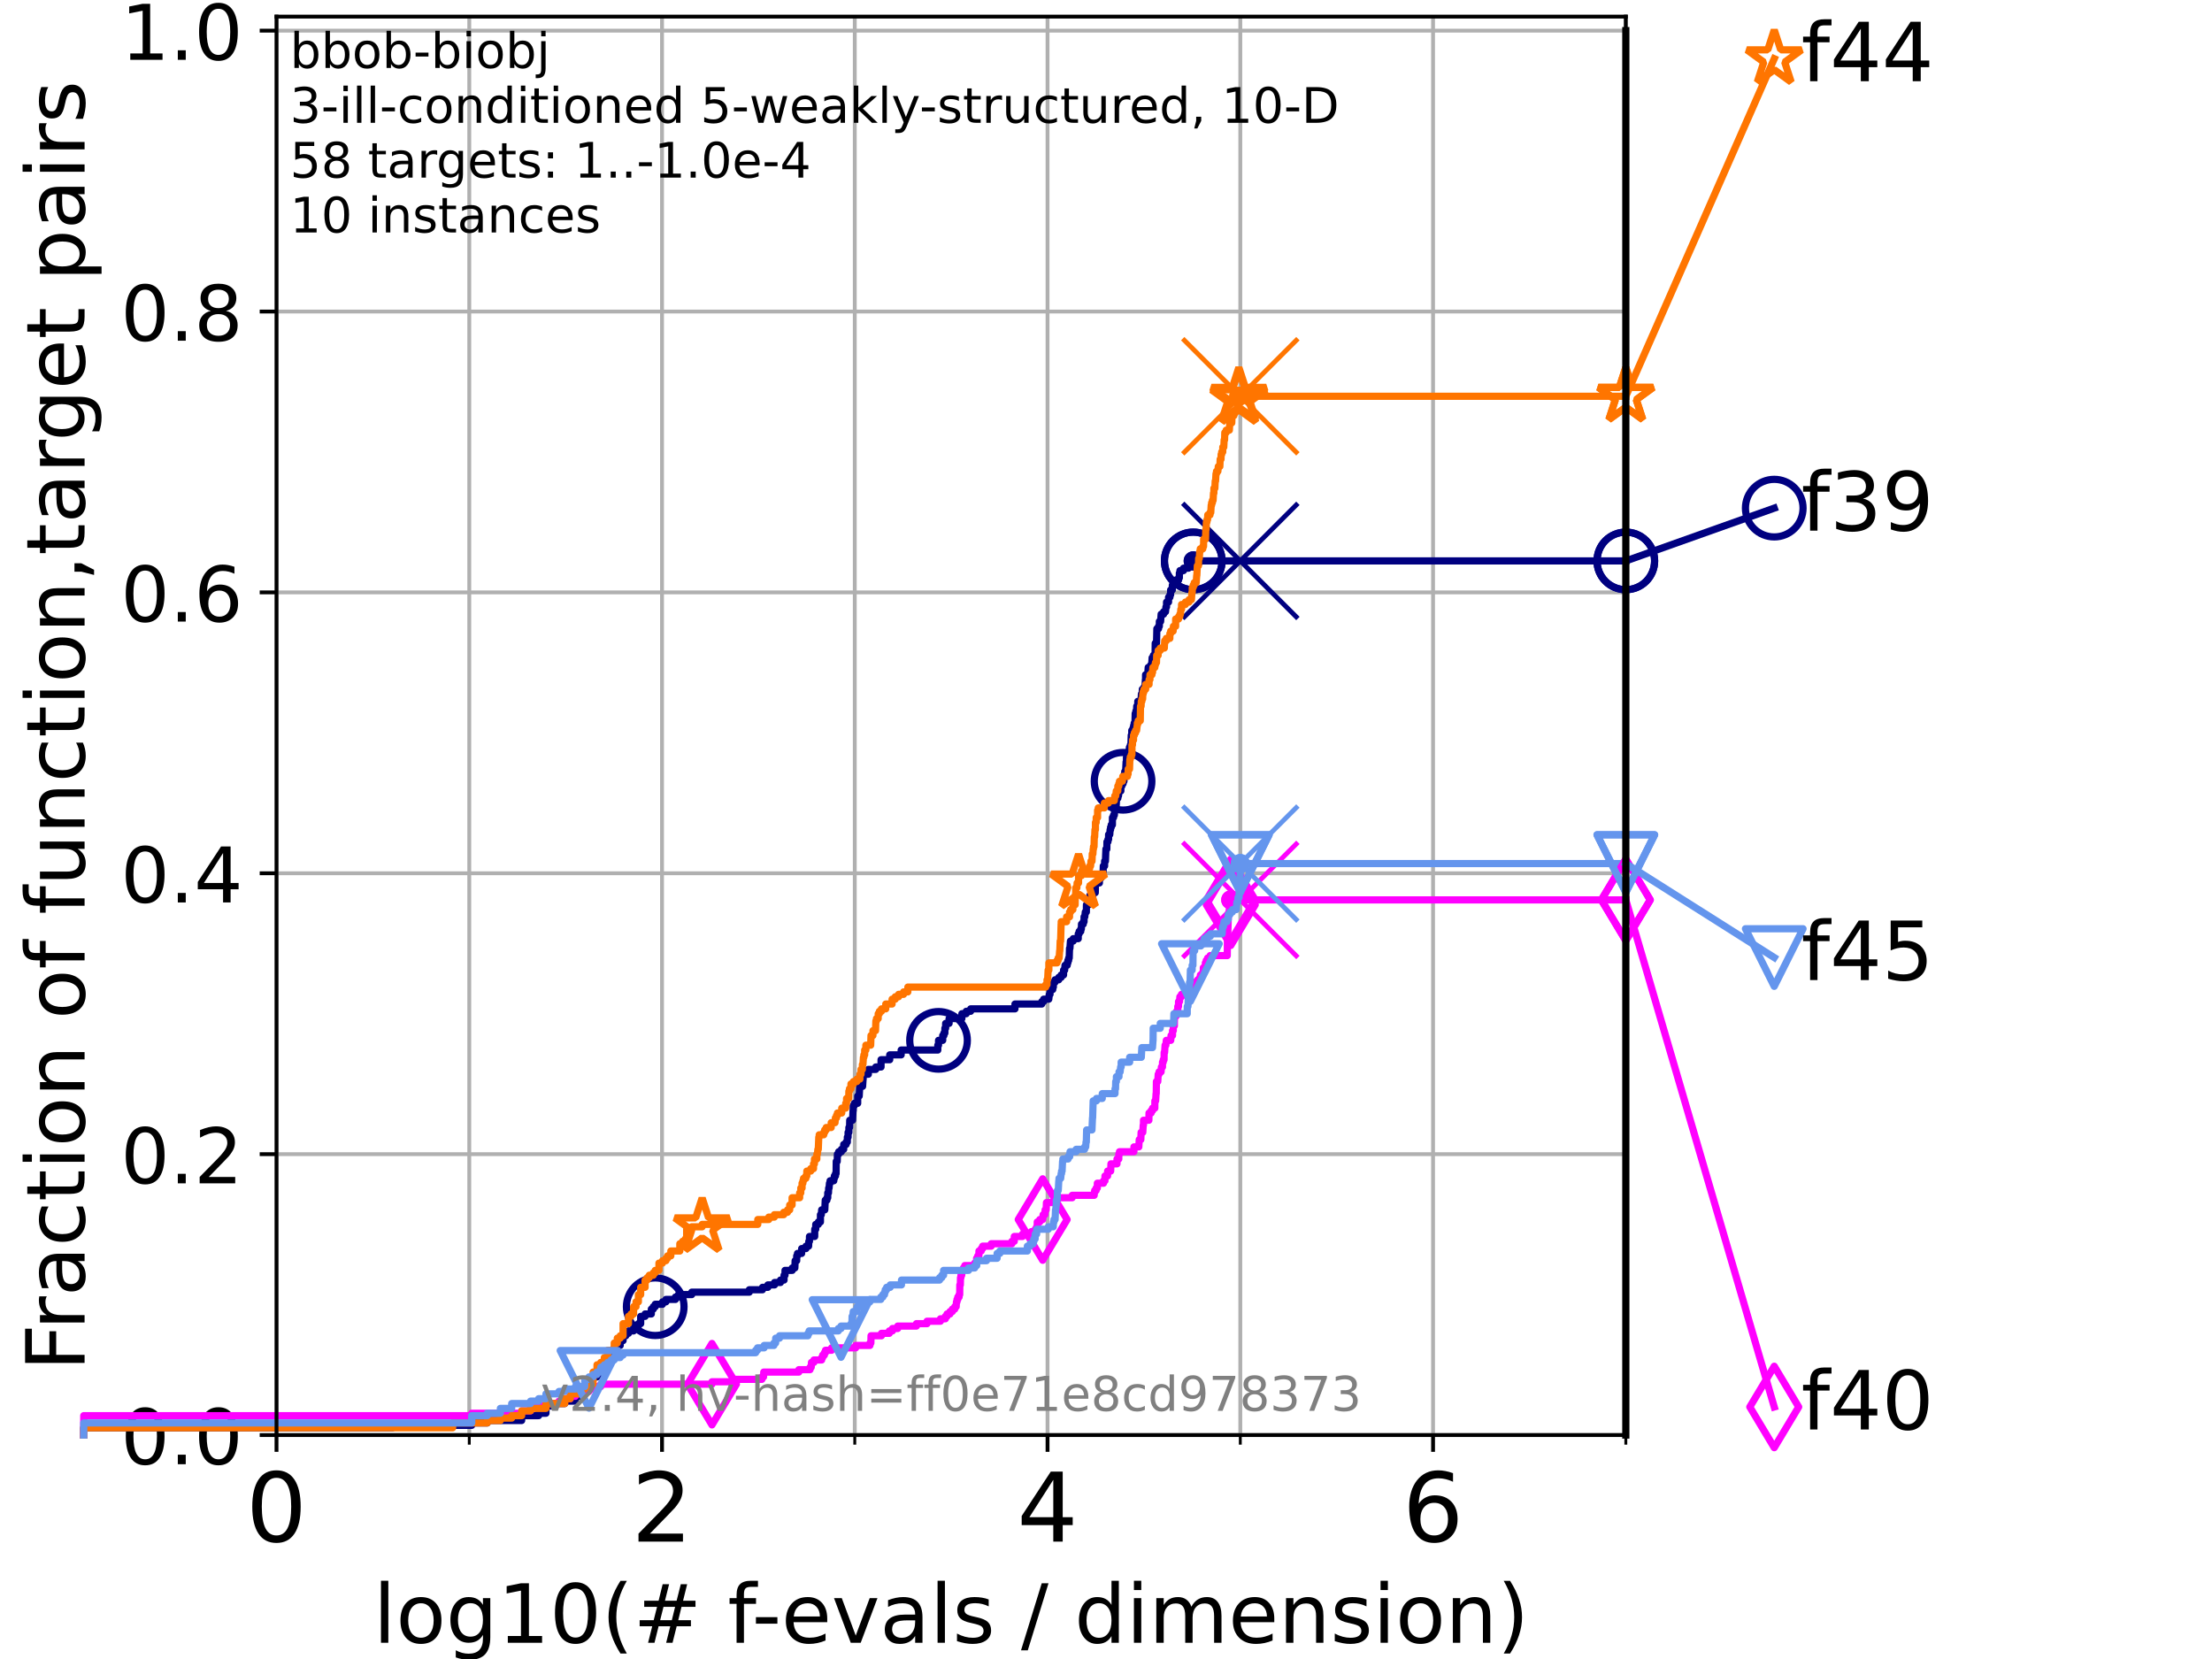 <?xml version="1.0" encoding="utf-8" standalone="no"?>
<!DOCTYPE svg PUBLIC "-//W3C//DTD SVG 1.1//EN"
  "http://www.w3.org/Graphics/SVG/1.1/DTD/svg11.dtd">
<!-- Created with matplotlib (https://matplotlib.org/) -->
<svg height="345.6pt" version="1.1" viewBox="0 0 460.8 345.6" width="460.8pt" xmlns="http://www.w3.org/2000/svg" xmlns:xlink="http://www.w3.org/1999/xlink">
 <defs>
  <style type="text/css">*{stroke-linecap:butt;stroke-linejoin:round;}</style>
 </defs>
 <g id="figure_1">
  <g id="patch_1">
   <path d="M 0 345.6 
L 460.8 345.6 
L 460.8 0 
L 0 0 
z
" style="fill:#ffffff;"/>
  </g>
  <g id="axes_1">
   <g id="patch_2">
    <path d="M 57.6 298.944 
L 338.688 298.944 
L 338.688 3.456 
L 57.6 3.456 
z
" style="fill:#ffffff;"/>
   </g>
   <g id="matplotlib.axis_1">
    <g id="xtick_1">
     <g id="line2d_1">
      <path clip-path="url(#p799c69e9ed)" d="M 57.6 298.944 
L 57.6 3.456 
" style="fill:none;stroke:#b0b0b0;stroke-linecap:square;stroke-width:0.8;"/>
     </g>
     <g id="line2d_2">
      <defs>
       <path d="M 0 0 
L 0 3.5 
" id="me878eea02a" style="stroke:#000000;stroke-width:0.8;"/>
      </defs>
      <g>
       <use style="stroke:#000000;stroke-width:0.8;" x="57.6" xlink:href="#me878eea02a" y="298.944"/>
      </g>
     </g>
     <g id="text_1">
      <!-- 0 -->
      <g transform="translate(51.237 321.141)scale(0.2 -0.2)">
       <defs>
        <path d="M 31.781 66.406 
Q 24.172 66.406 20.328 58.906 
Q 16.5 51.422 16.5 36.375 
Q 16.5 21.391 20.328 13.891 
Q 24.172 6.391 31.781 6.391 
Q 39.453 6.391 43.281 13.891 
Q 47.125 21.391 47.125 36.375 
Q 47.125 51.422 43.281 58.906 
Q 39.453 66.406 31.781 66.406 
z
M 31.781 74.219 
Q 44.047 74.219 50.516 64.516 
Q 56.984 54.828 56.984 36.375 
Q 56.984 17.969 50.516 8.266 
Q 44.047 -1.422 31.781 -1.422 
Q 19.531 -1.422 13.062 8.266 
Q 6.594 17.969 6.594 36.375 
Q 6.594 54.828 13.062 64.516 
Q 19.531 74.219 31.781 74.219 
z
" id="DejaVuSans-48"/>
       </defs>
       <use xlink:href="#DejaVuSans-48"/>
      </g>
     </g>
    </g>
    <g id="xtick_2">
     <g id="line2d_3">
      <path clip-path="url(#p799c69e9ed)" d="M 137.911 298.944 
L 137.911 3.456 
" style="fill:none;stroke:#b0b0b0;stroke-linecap:square;stroke-width:0.8;"/>
     </g>
     <g id="line2d_4">
      <g>
       <use style="stroke:#000000;stroke-width:0.8;" x="137.911" xlink:href="#me878eea02a" y="298.944"/>
      </g>
     </g>
     <g id="text_2">
      <!-- 2 -->
      <g transform="translate(131.548 321.141)scale(0.2 -0.2)">
       <defs>
        <path d="M 19.188 8.297 
L 53.609 8.297 
L 53.609 0 
L 7.328 0 
L 7.328 8.297 
Q 12.938 14.109 22.625 23.891 
Q 32.328 33.688 34.812 36.531 
Q 39.547 41.844 41.422 45.531 
Q 43.312 49.219 43.312 52.781 
Q 43.312 58.594 39.234 62.25 
Q 35.156 65.922 28.609 65.922 
Q 23.969 65.922 18.812 64.312 
Q 13.672 62.703 7.812 59.422 
L 7.812 69.391 
Q 13.766 71.781 18.938 73 
Q 24.125 74.219 28.422 74.219 
Q 39.75 74.219 46.484 68.547 
Q 53.219 62.891 53.219 53.422 
Q 53.219 48.922 51.531 44.891 
Q 49.859 40.875 45.406 35.406 
Q 44.188 33.984 37.641 27.219 
Q 31.109 20.453 19.188 8.297 
z
" id="DejaVuSans-50"/>
       </defs>
       <use xlink:href="#DejaVuSans-50"/>
      </g>
     </g>
    </g>
    <g id="xtick_3">
     <g id="line2d_5">
      <path clip-path="url(#p799c69e9ed)" d="M 218.222 298.944 
L 218.222 3.456 
" style="fill:none;stroke:#b0b0b0;stroke-linecap:square;stroke-width:0.8;"/>
     </g>
     <g id="line2d_6">
      <g>
       <use style="stroke:#000000;stroke-width:0.8;" x="218.222" xlink:href="#me878eea02a" y="298.944"/>
      </g>
     </g>
     <g id="text_3">
      <!-- 4 -->
      <g transform="translate(211.859 321.141)scale(0.2 -0.2)">
       <defs>
        <path d="M 37.797 64.312 
L 12.891 25.391 
L 37.797 25.391 
z
M 35.203 72.906 
L 47.609 72.906 
L 47.609 25.391 
L 58.016 25.391 
L 58.016 17.188 
L 47.609 17.188 
L 47.609 0 
L 37.797 0 
L 37.797 17.188 
L 4.891 17.188 
L 4.891 26.703 
z
" id="DejaVuSans-52"/>
       </defs>
       <use xlink:href="#DejaVuSans-52"/>
      </g>
     </g>
    </g>
    <g id="xtick_4">
     <g id="line2d_7">
      <path clip-path="url(#p799c69e9ed)" d="M 298.533 298.944 
L 298.533 3.456 
" style="fill:none;stroke:#b0b0b0;stroke-linecap:square;stroke-width:0.8;"/>
     </g>
     <g id="line2d_8">
      <g>
       <use style="stroke:#000000;stroke-width:0.8;" x="298.533" xlink:href="#me878eea02a" y="298.944"/>
      </g>
     </g>
     <g id="text_4">
      <!-- 6 -->
      <g transform="translate(292.17 321.141)scale(0.2 -0.2)">
       <defs>
        <path d="M 33.016 40.375 
Q 26.375 40.375 22.484 35.828 
Q 18.609 31.297 18.609 23.391 
Q 18.609 15.531 22.484 10.953 
Q 26.375 6.391 33.016 6.391 
Q 39.656 6.391 43.531 10.953 
Q 47.406 15.531 47.406 23.391 
Q 47.406 31.297 43.531 35.828 
Q 39.656 40.375 33.016 40.375 
z
M 52.594 71.297 
L 52.594 62.312 
Q 48.875 64.062 45.094 64.984 
Q 41.312 65.922 37.594 65.922 
Q 27.828 65.922 22.672 59.328 
Q 17.531 52.734 16.797 39.406 
Q 19.672 43.656 24.016 45.922 
Q 28.375 48.188 33.594 48.188 
Q 44.578 48.188 50.953 41.516 
Q 57.328 34.859 57.328 23.391 
Q 57.328 12.156 50.688 5.359 
Q 44.047 -1.422 33.016 -1.422 
Q 20.359 -1.422 13.672 8.266 
Q 6.984 17.969 6.984 36.375 
Q 6.984 53.656 15.188 63.938 
Q 23.391 74.219 37.203 74.219 
Q 40.922 74.219 44.703 73.484 
Q 48.484 72.75 52.594 71.297 
z
" id="DejaVuSans-54"/>
       </defs>
       <use xlink:href="#DejaVuSans-54"/>
      </g>
     </g>
    </g>
    <g id="xtick_5">
     <g id="line2d_9">
      <path clip-path="url(#p799c69e9ed)" d="M 97.755 298.944 
L 97.755 3.456 
" style="fill:none;stroke:#b0b0b0;stroke-linecap:square;stroke-width:0.8;"/>
     </g>
     <g id="line2d_10">
      <defs>
       <path d="M 0 0 
L 0 2 
" id="m600b6b32cc" style="stroke:#000000;stroke-width:0.6;"/>
      </defs>
      <g>
       <use style="stroke:#000000;stroke-width:0.6;" x="97.755" xlink:href="#m600b6b32cc" y="298.944"/>
      </g>
     </g>
    </g>
    <g id="xtick_6">
     <g id="line2d_11">
      <path clip-path="url(#p799c69e9ed)" d="M 178.066 298.944 
L 178.066 3.456 
" style="fill:none;stroke:#b0b0b0;stroke-linecap:square;stroke-width:0.8;"/>
     </g>
     <g id="line2d_12">
      <g>
       <use style="stroke:#000000;stroke-width:0.6;" x="178.066" xlink:href="#m600b6b32cc" y="298.944"/>
      </g>
     </g>
    </g>
    <g id="xtick_7">
     <g id="line2d_13">
      <path clip-path="url(#p799c69e9ed)" d="M 258.377 298.944 
L 258.377 3.456 
" style="fill:none;stroke:#b0b0b0;stroke-linecap:square;stroke-width:0.8;"/>
     </g>
     <g id="line2d_14">
      <g>
       <use style="stroke:#000000;stroke-width:0.6;" x="258.377" xlink:href="#m600b6b32cc" y="298.944"/>
      </g>
     </g>
    </g>
    <g id="xtick_8">
     <g id="line2d_15">
      <path clip-path="url(#p799c69e9ed)" d="M 338.688 298.944 
L 338.688 3.456 
" style="fill:none;stroke:#b0b0b0;stroke-linecap:square;stroke-width:0.8;"/>
     </g>
     <g id="line2d_16">
      <g>
       <use style="stroke:#000000;stroke-width:0.6;" x="338.688" xlink:href="#m600b6b32cc" y="298.944"/>
      </g>
     </g>
    </g>
    <g id="text_5">
     <!-- log10(# f-evals / dimension) -->
     <g transform="translate(77.764 342.218)scale(0.17 -0.17)">
      <defs>
       <path d="M 9.422 75.984 
L 18.406 75.984 
L 18.406 0 
L 9.422 0 
z
" id="DejaVuSans-108"/>
       <path d="M 30.609 48.391 
Q 23.391 48.391 19.188 42.75 
Q 14.984 37.109 14.984 27.297 
Q 14.984 17.484 19.156 11.844 
Q 23.344 6.203 30.609 6.203 
Q 37.797 6.203 41.984 11.859 
Q 46.188 17.531 46.188 27.297 
Q 46.188 37.016 41.984 42.703 
Q 37.797 48.391 30.609 48.391 
z
M 30.609 56 
Q 42.328 56 49.016 48.375 
Q 55.719 40.766 55.719 27.297 
Q 55.719 13.875 49.016 6.219 
Q 42.328 -1.422 30.609 -1.422 
Q 18.844 -1.422 12.172 6.219 
Q 5.516 13.875 5.516 27.297 
Q 5.516 40.766 12.172 48.375 
Q 18.844 56 30.609 56 
z
" id="DejaVuSans-111"/>
       <path d="M 45.406 27.984 
Q 45.406 37.75 41.375 43.109 
Q 37.359 48.484 30.078 48.484 
Q 22.859 48.484 18.828 43.109 
Q 14.797 37.75 14.797 27.984 
Q 14.797 18.266 18.828 12.891 
Q 22.859 7.516 30.078 7.516 
Q 37.359 7.516 41.375 12.891 
Q 45.406 18.266 45.406 27.984 
z
M 54.391 6.781 
Q 54.391 -7.172 48.188 -13.984 
Q 42 -20.797 29.203 -20.797 
Q 24.469 -20.797 20.266 -20.094 
Q 16.062 -19.391 12.109 -17.922 
L 12.109 -9.188 
Q 16.062 -11.328 19.922 -12.344 
Q 23.781 -13.375 27.781 -13.375 
Q 36.625 -13.375 41.016 -8.766 
Q 45.406 -4.156 45.406 5.172 
L 45.406 9.625 
Q 42.625 4.781 38.281 2.391 
Q 33.938 0 27.875 0 
Q 17.828 0 11.672 7.656 
Q 5.516 15.328 5.516 27.984 
Q 5.516 40.672 11.672 48.328 
Q 17.828 56 27.875 56 
Q 33.938 56 38.281 53.609 
Q 42.625 51.219 45.406 46.391 
L 45.406 54.688 
L 54.391 54.688 
z
" id="DejaVuSans-103"/>
       <path d="M 12.406 8.297 
L 28.516 8.297 
L 28.516 63.922 
L 10.984 60.406 
L 10.984 69.391 
L 28.422 72.906 
L 38.281 72.906 
L 38.281 8.297 
L 54.391 8.297 
L 54.391 0 
L 12.406 0 
z
" id="DejaVuSans-49"/>
       <path d="M 31 75.875 
Q 24.469 64.656 21.281 53.656 
Q 18.109 42.672 18.109 31.391 
Q 18.109 20.125 21.312 9.062 
Q 24.516 -2 31 -13.188 
L 23.188 -13.188 
Q 15.875 -1.703 12.234 9.375 
Q 8.594 20.453 8.594 31.391 
Q 8.594 42.281 12.203 53.312 
Q 15.828 64.359 23.188 75.875 
z
" id="DejaVuSans-40"/>
       <path d="M 51.125 44 
L 36.922 44 
L 32.812 27.688 
L 47.125 27.688 
z
M 43.797 71.781 
L 38.719 51.516 
L 52.984 51.516 
L 58.109 71.781 
L 65.922 71.781 
L 60.891 51.516 
L 76.125 51.516 
L 76.125 44 
L 58.984 44 
L 54.984 27.688 
L 70.516 27.688 
L 70.516 20.219 
L 53.078 20.219 
L 48 0 
L 40.188 0 
L 45.219 20.219 
L 30.906 20.219 
L 25.875 0 
L 18.016 0 
L 23.094 20.219 
L 7.719 20.219 
L 7.719 27.688 
L 24.906 27.688 
L 29 44 
L 13.281 44 
L 13.281 51.516 
L 30.906 51.516 
L 35.891 71.781 
z
" id="DejaVuSans-35"/>
       <path id="DejaVuSans-32"/>
       <path d="M 37.109 75.984 
L 37.109 68.5 
L 28.516 68.5 
Q 23.688 68.5 21.797 66.547 
Q 19.922 64.594 19.922 59.516 
L 19.922 54.688 
L 34.719 54.688 
L 34.719 47.703 
L 19.922 47.703 
L 19.922 0 
L 10.891 0 
L 10.891 47.703 
L 2.297 47.703 
L 2.297 54.688 
L 10.891 54.688 
L 10.891 58.5 
Q 10.891 67.625 15.141 71.797 
Q 19.391 75.984 28.609 75.984 
z
" id="DejaVuSans-102"/>
       <path d="M 4.891 31.391 
L 31.203 31.391 
L 31.203 23.391 
L 4.891 23.391 
z
" id="DejaVuSans-45"/>
       <path d="M 56.203 29.594 
L 56.203 25.203 
L 14.891 25.203 
Q 15.484 15.922 20.484 11.062 
Q 25.484 6.203 34.422 6.203 
Q 39.594 6.203 44.453 7.469 
Q 49.312 8.734 54.109 11.281 
L 54.109 2.781 
Q 49.266 0.734 44.188 -0.344 
Q 39.109 -1.422 33.891 -1.422 
Q 20.797 -1.422 13.156 6.188 
Q 5.516 13.812 5.516 26.812 
Q 5.516 40.234 12.766 48.109 
Q 20.016 56 32.328 56 
Q 43.359 56 49.781 48.891 
Q 56.203 41.797 56.203 29.594 
z
M 47.219 32.234 
Q 47.125 39.594 43.094 43.984 
Q 39.062 48.391 32.422 48.391 
Q 24.906 48.391 20.391 44.141 
Q 15.875 39.891 15.188 32.172 
z
" id="DejaVuSans-101"/>
       <path d="M 2.984 54.688 
L 12.5 54.688 
L 29.594 8.797 
L 46.688 54.688 
L 56.203 54.688 
L 35.688 0 
L 23.484 0 
z
" id="DejaVuSans-118"/>
       <path d="M 34.281 27.484 
Q 23.391 27.484 19.188 25 
Q 14.984 22.516 14.984 16.5 
Q 14.984 11.719 18.141 8.906 
Q 21.297 6.109 26.703 6.109 
Q 34.188 6.109 38.703 11.406 
Q 43.219 16.703 43.219 25.484 
L 43.219 27.484 
z
M 52.203 31.203 
L 52.203 0 
L 43.219 0 
L 43.219 8.297 
Q 40.141 3.328 35.547 0.953 
Q 30.953 -1.422 24.312 -1.422 
Q 15.922 -1.422 10.953 3.297 
Q 6 8.016 6 15.922 
Q 6 25.141 12.172 29.828 
Q 18.359 34.516 30.609 34.516 
L 43.219 34.516 
L 43.219 35.406 
Q 43.219 41.609 39.141 45 
Q 35.062 48.391 27.688 48.391 
Q 23 48.391 18.547 47.266 
Q 14.109 46.141 10.016 43.891 
L 10.016 52.203 
Q 14.938 54.109 19.578 55.047 
Q 24.219 56 28.609 56 
Q 40.484 56 46.344 49.844 
Q 52.203 43.703 52.203 31.203 
z
" id="DejaVuSans-97"/>
       <path d="M 44.281 53.078 
L 44.281 44.578 
Q 40.484 46.531 36.375 47.5 
Q 32.281 48.484 27.875 48.484 
Q 21.188 48.484 17.844 46.438 
Q 14.5 44.391 14.5 40.281 
Q 14.5 37.156 16.891 35.375 
Q 19.281 33.594 26.516 31.984 
L 29.594 31.297 
Q 39.156 29.25 43.188 25.516 
Q 47.219 21.781 47.219 15.094 
Q 47.219 7.469 41.188 3.016 
Q 35.156 -1.422 24.609 -1.422 
Q 20.219 -1.422 15.453 -0.562 
Q 10.688 0.297 5.422 2 
L 5.422 11.281 
Q 10.406 8.688 15.234 7.391 
Q 20.062 6.109 24.812 6.109 
Q 31.156 6.109 34.562 8.281 
Q 37.984 10.453 37.984 14.406 
Q 37.984 18.062 35.516 20.016 
Q 33.062 21.969 24.703 23.781 
L 21.578 24.516 
Q 13.234 26.266 9.516 29.906 
Q 5.812 33.547 5.812 39.891 
Q 5.812 47.609 11.281 51.797 
Q 16.75 56 26.812 56 
Q 31.781 56 36.172 55.266 
Q 40.578 54.547 44.281 53.078 
z
" id="DejaVuSans-115"/>
       <path d="M 25.391 72.906 
L 33.688 72.906 
L 8.297 -9.281 
L 0 -9.281 
z
" id="DejaVuSans-47"/>
       <path d="M 45.406 46.391 
L 45.406 75.984 
L 54.391 75.984 
L 54.391 0 
L 45.406 0 
L 45.406 8.203 
Q 42.578 3.328 38.25 0.953 
Q 33.938 -1.422 27.875 -1.422 
Q 17.969 -1.422 11.734 6.484 
Q 5.516 14.406 5.516 27.297 
Q 5.516 40.188 11.734 48.094 
Q 17.969 56 27.875 56 
Q 33.938 56 38.25 53.625 
Q 42.578 51.266 45.406 46.391 
z
M 14.797 27.297 
Q 14.797 17.391 18.875 11.75 
Q 22.953 6.109 30.078 6.109 
Q 37.203 6.109 41.297 11.75 
Q 45.406 17.391 45.406 27.297 
Q 45.406 37.203 41.297 42.844 
Q 37.203 48.484 30.078 48.484 
Q 22.953 48.484 18.875 42.844 
Q 14.797 37.203 14.797 27.297 
z
" id="DejaVuSans-100"/>
       <path d="M 9.422 54.688 
L 18.406 54.688 
L 18.406 0 
L 9.422 0 
z
M 9.422 75.984 
L 18.406 75.984 
L 18.406 64.594 
L 9.422 64.594 
z
" id="DejaVuSans-105"/>
       <path d="M 52 44.188 
Q 55.375 50.25 60.062 53.125 
Q 64.75 56 71.094 56 
Q 79.641 56 84.281 50.016 
Q 88.922 44.047 88.922 33.016 
L 88.922 0 
L 79.891 0 
L 79.891 32.719 
Q 79.891 40.578 77.094 44.375 
Q 74.312 48.188 68.609 48.188 
Q 61.625 48.188 57.562 43.547 
Q 53.516 38.922 53.516 30.906 
L 53.516 0 
L 44.484 0 
L 44.484 32.719 
Q 44.484 40.625 41.703 44.406 
Q 38.922 48.188 33.109 48.188 
Q 26.219 48.188 22.156 43.531 
Q 18.109 38.875 18.109 30.906 
L 18.109 0 
L 9.078 0 
L 9.078 54.688 
L 18.109 54.688 
L 18.109 46.188 
Q 21.188 51.219 25.484 53.609 
Q 29.781 56 35.688 56 
Q 41.656 56 45.828 52.969 
Q 50 49.953 52 44.188 
z
" id="DejaVuSans-109"/>
       <path d="M 54.891 33.016 
L 54.891 0 
L 45.906 0 
L 45.906 32.719 
Q 45.906 40.484 42.875 44.328 
Q 39.844 48.188 33.797 48.188 
Q 26.516 48.188 22.312 43.547 
Q 18.109 38.922 18.109 30.906 
L 18.109 0 
L 9.078 0 
L 9.078 54.688 
L 18.109 54.688 
L 18.109 46.188 
Q 21.344 51.125 25.703 53.562 
Q 30.078 56 35.797 56 
Q 45.219 56 50.047 50.172 
Q 54.891 44.344 54.891 33.016 
z
" id="DejaVuSans-110"/>
       <path d="M 8.016 75.875 
L 15.828 75.875 
Q 23.141 64.359 26.781 53.312 
Q 30.422 42.281 30.422 31.391 
Q 30.422 20.453 26.781 9.375 
Q 23.141 -1.703 15.828 -13.188 
L 8.016 -13.188 
Q 14.5 -2 17.703 9.062 
Q 20.906 20.125 20.906 31.391 
Q 20.906 42.672 17.703 53.656 
Q 14.5 64.656 8.016 75.875 
z
" id="DejaVuSans-41"/>
      </defs>
      <use xlink:href="#DejaVuSans-108"/>
      <use x="27.783" xlink:href="#DejaVuSans-111"/>
      <use x="88.965" xlink:href="#DejaVuSans-103"/>
      <use x="152.441" xlink:href="#DejaVuSans-49"/>
      <use x="216.064" xlink:href="#DejaVuSans-48"/>
      <use x="279.688" xlink:href="#DejaVuSans-40"/>
      <use x="318.701" xlink:href="#DejaVuSans-35"/>
      <use x="402.49" xlink:href="#DejaVuSans-32"/>
      <use x="434.277" xlink:href="#DejaVuSans-102"/>
      <use x="463.982" xlink:href="#DejaVuSans-45"/>
      <use x="500.066" xlink:href="#DejaVuSans-101"/>
      <use x="561.59" xlink:href="#DejaVuSans-118"/>
      <use x="620.77" xlink:href="#DejaVuSans-97"/>
      <use x="682.049" xlink:href="#DejaVuSans-108"/>
      <use x="709.832" xlink:href="#DejaVuSans-115"/>
      <use x="761.932" xlink:href="#DejaVuSans-32"/>
      <use x="793.719" xlink:href="#DejaVuSans-47"/>
      <use x="827.41" xlink:href="#DejaVuSans-32"/>
      <use x="859.197" xlink:href="#DejaVuSans-100"/>
      <use x="922.674" xlink:href="#DejaVuSans-105"/>
      <use x="950.457" xlink:href="#DejaVuSans-109"/>
      <use x="1047.869" xlink:href="#DejaVuSans-101"/>
      <use x="1109.393" xlink:href="#DejaVuSans-110"/>
      <use x="1172.771" xlink:href="#DejaVuSans-115"/>
      <use x="1224.871" xlink:href="#DejaVuSans-105"/>
      <use x="1252.654" xlink:href="#DejaVuSans-111"/>
      <use x="1313.836" xlink:href="#DejaVuSans-110"/>
      <use x="1377.215" xlink:href="#DejaVuSans-41"/>
     </g>
    </g>
   </g>
   <g id="matplotlib.axis_2">
    <g id="ytick_1">
     <g id="line2d_17">
      <path clip-path="url(#p799c69e9ed)" d="M 57.6 298.944 
L 338.688 298.944 
" style="fill:none;stroke:#b0b0b0;stroke-linecap:square;stroke-width:0.8;"/>
     </g>
     <g id="line2d_18">
      <defs>
       <path d="M 0 0 
L -3.5 0 
" id="mcd6f4faa11" style="stroke:#000000;stroke-width:0.8;"/>
      </defs>
      <g>
       <use style="stroke:#000000;stroke-width:0.8;" x="57.6" xlink:href="#mcd6f4faa11" y="298.944"/>
      </g>
     </g>
     <g id="text_6">
      <!-- 0.0 -->
      <g transform="translate(25.155 305.023)scale(0.16 -0.16)">
       <defs>
        <path d="M 10.688 12.406 
L 21 12.406 
L 21 0 
L 10.688 0 
z
" id="DejaVuSans-46"/>
       </defs>
       <use xlink:href="#DejaVuSans-48"/>
       <use x="63.623" xlink:href="#DejaVuSans-46"/>
       <use x="95.41" xlink:href="#DejaVuSans-48"/>
      </g>
     </g>
    </g>
    <g id="ytick_2">
     <g id="line2d_19">
      <path clip-path="url(#p799c69e9ed)" d="M 57.6 240.432 
L 338.688 240.432 
" style="fill:none;stroke:#b0b0b0;stroke-linecap:square;stroke-width:0.8;"/>
     </g>
     <g id="line2d_20">
      <g>
       <use style="stroke:#000000;stroke-width:0.8;" x="57.6" xlink:href="#mcd6f4faa11" y="240.432"/>
      </g>
     </g>
     <g id="text_7">
      <!-- 0.2 -->
      <g transform="translate(25.155 246.51)scale(0.16 -0.16)">
       <use xlink:href="#DejaVuSans-48"/>
       <use x="63.623" xlink:href="#DejaVuSans-46"/>
       <use x="95.41" xlink:href="#DejaVuSans-50"/>
      </g>
     </g>
    </g>
    <g id="ytick_3">
     <g id="line2d_21">
      <path clip-path="url(#p799c69e9ed)" d="M 57.6 181.919 
L 338.688 181.919 
" style="fill:none;stroke:#b0b0b0;stroke-linecap:square;stroke-width:0.8;"/>
     </g>
     <g id="line2d_22">
      <g>
       <use style="stroke:#000000;stroke-width:0.8;" x="57.6" xlink:href="#mcd6f4faa11" y="181.919"/>
      </g>
     </g>
     <g id="text_8">
      <!-- 0.4 -->
      <g transform="translate(25.155 187.998)scale(0.16 -0.16)">
       <use xlink:href="#DejaVuSans-48"/>
       <use x="63.623" xlink:href="#DejaVuSans-46"/>
       <use x="95.41" xlink:href="#DejaVuSans-52"/>
      </g>
     </g>
    </g>
    <g id="ytick_4">
     <g id="line2d_23">
      <path clip-path="url(#p799c69e9ed)" d="M 57.6 123.407 
L 338.688 123.407 
" style="fill:none;stroke:#b0b0b0;stroke-linecap:square;stroke-width:0.8;"/>
     </g>
     <g id="line2d_24">
      <g>
       <use style="stroke:#000000;stroke-width:0.8;" x="57.6" xlink:href="#mcd6f4faa11" y="123.407"/>
      </g>
     </g>
     <g id="text_9">
      <!-- 0.6 -->
      <g transform="translate(25.155 129.485)scale(0.16 -0.16)">
       <use xlink:href="#DejaVuSans-48"/>
       <use x="63.623" xlink:href="#DejaVuSans-46"/>
       <use x="95.41" xlink:href="#DejaVuSans-54"/>
      </g>
     </g>
    </g>
    <g id="ytick_5">
     <g id="line2d_25">
      <path clip-path="url(#p799c69e9ed)" d="M 57.6 64.894 
L 338.688 64.894 
" style="fill:none;stroke:#b0b0b0;stroke-linecap:square;stroke-width:0.8;"/>
     </g>
     <g id="line2d_26">
      <g>
       <use style="stroke:#000000;stroke-width:0.8;" x="57.6" xlink:href="#mcd6f4faa11" y="64.894"/>
      </g>
     </g>
     <g id="text_10">
      <!-- 0.8 -->
      <g transform="translate(25.155 70.973)scale(0.16 -0.16)">
       <defs>
        <path d="M 31.781 34.625 
Q 24.75 34.625 20.719 30.859 
Q 16.703 27.094 16.703 20.516 
Q 16.703 13.922 20.719 10.156 
Q 24.75 6.391 31.781 6.391 
Q 38.812 6.391 42.859 10.172 
Q 46.922 13.969 46.922 20.516 
Q 46.922 27.094 42.891 30.859 
Q 38.875 34.625 31.781 34.625 
z
M 21.922 38.812 
Q 15.578 40.375 12.031 44.719 
Q 8.5 49.078 8.5 55.328 
Q 8.5 64.062 14.719 69.141 
Q 20.953 74.219 31.781 74.219 
Q 42.672 74.219 48.875 69.141 
Q 55.078 64.062 55.078 55.328 
Q 55.078 49.078 51.531 44.719 
Q 48 40.375 41.703 38.812 
Q 48.828 37.156 52.797 32.312 
Q 56.781 27.484 56.781 20.516 
Q 56.781 9.906 50.312 4.234 
Q 43.844 -1.422 31.781 -1.422 
Q 19.734 -1.422 13.25 4.234 
Q 6.781 9.906 6.781 20.516 
Q 6.781 27.484 10.781 32.312 
Q 14.797 37.156 21.922 38.812 
z
M 18.312 54.391 
Q 18.312 48.734 21.844 45.562 
Q 25.391 42.391 31.781 42.391 
Q 38.141 42.391 41.719 45.562 
Q 45.312 48.734 45.312 54.391 
Q 45.312 60.062 41.719 63.234 
Q 38.141 66.406 31.781 66.406 
Q 25.391 66.406 21.844 63.234 
Q 18.312 60.062 18.312 54.391 
z
" id="DejaVuSans-56"/>
       </defs>
       <use xlink:href="#DejaVuSans-48"/>
       <use x="63.623" xlink:href="#DejaVuSans-46"/>
       <use x="95.41" xlink:href="#DejaVuSans-56"/>
      </g>
     </g>
    </g>
    <g id="ytick_6">
     <g id="line2d_27">
      <path clip-path="url(#p799c69e9ed)" d="M 57.6 6.382 
L 338.688 6.382 
" style="fill:none;stroke:#b0b0b0;stroke-linecap:square;stroke-width:0.8;"/>
     </g>
     <g id="line2d_28">
      <g>
       <use style="stroke:#000000;stroke-width:0.8;" x="57.6" xlink:href="#mcd6f4faa11" y="6.382"/>
      </g>
     </g>
     <g id="text_11">
      <!-- 1.0 -->
      <g transform="translate(25.155 12.46)scale(0.16 -0.16)">
       <use xlink:href="#DejaVuSans-49"/>
       <use x="63.623" xlink:href="#DejaVuSans-46"/>
       <use x="95.41" xlink:href="#DejaVuSans-48"/>
      </g>
     </g>
    </g>
    <g id="text_12">
     <!-- Fraction of function,target pairs -->
     <g transform="translate(17.62 285.585)rotate(-90)scale(0.17 -0.17)">
      <defs>
       <path d="M 9.812 72.906 
L 51.703 72.906 
L 51.703 64.594 
L 19.672 64.594 
L 19.672 43.109 
L 48.578 43.109 
L 48.578 34.812 
L 19.672 34.812 
L 19.672 0 
L 9.812 0 
z
" id="DejaVuSans-70"/>
       <path d="M 41.109 46.297 
Q 39.594 47.172 37.812 47.578 
Q 36.031 48 33.891 48 
Q 26.266 48 22.188 43.047 
Q 18.109 38.094 18.109 28.812 
L 18.109 0 
L 9.078 0 
L 9.078 54.688 
L 18.109 54.688 
L 18.109 46.188 
Q 20.953 51.172 25.484 53.578 
Q 30.031 56 36.531 56 
Q 37.453 56 38.578 55.875 
Q 39.703 55.766 41.062 55.516 
z
" id="DejaVuSans-114"/>
       <path d="M 48.781 52.594 
L 48.781 44.188 
Q 44.969 46.297 41.141 47.344 
Q 37.312 48.391 33.406 48.391 
Q 24.656 48.391 19.812 42.844 
Q 14.984 37.312 14.984 27.297 
Q 14.984 17.281 19.812 11.734 
Q 24.656 6.203 33.406 6.203 
Q 37.312 6.203 41.141 7.25 
Q 44.969 8.297 48.781 10.406 
L 48.781 2.094 
Q 45.016 0.344 40.984 -0.531 
Q 36.969 -1.422 32.422 -1.422 
Q 20.062 -1.422 12.781 6.344 
Q 5.516 14.109 5.516 27.297 
Q 5.516 40.672 12.859 48.328 
Q 20.219 56 33.016 56 
Q 37.156 56 41.109 55.141 
Q 45.062 54.297 48.781 52.594 
z
" id="DejaVuSans-99"/>
       <path d="M 18.312 70.219 
L 18.312 54.688 
L 36.812 54.688 
L 36.812 47.703 
L 18.312 47.703 
L 18.312 18.016 
Q 18.312 11.328 20.141 9.422 
Q 21.969 7.516 27.594 7.516 
L 36.812 7.516 
L 36.812 0 
L 27.594 0 
Q 17.188 0 13.234 3.875 
Q 9.281 7.766 9.281 18.016 
L 9.281 47.703 
L 2.688 47.703 
L 2.688 54.688 
L 9.281 54.688 
L 9.281 70.219 
z
" id="DejaVuSans-116"/>
       <path d="M 8.5 21.578 
L 8.5 54.688 
L 17.484 54.688 
L 17.484 21.922 
Q 17.484 14.156 20.5 10.266 
Q 23.531 6.391 29.594 6.391 
Q 36.859 6.391 41.078 11.031 
Q 45.312 15.672 45.312 23.688 
L 45.312 54.688 
L 54.297 54.688 
L 54.297 0 
L 45.312 0 
L 45.312 8.406 
Q 42.047 3.422 37.719 1 
Q 33.406 -1.422 27.688 -1.422 
Q 18.266 -1.422 13.375 4.438 
Q 8.5 10.297 8.5 21.578 
z
M 31.109 56 
z
" id="DejaVuSans-117"/>
       <path d="M 11.719 12.406 
L 22.016 12.406 
L 22.016 4 
L 14.016 -11.625 
L 7.719 -11.625 
L 11.719 4 
z
" id="DejaVuSans-44"/>
       <path d="M 18.109 8.203 
L 18.109 -20.797 
L 9.078 -20.797 
L 9.078 54.688 
L 18.109 54.688 
L 18.109 46.391 
Q 20.953 51.266 25.266 53.625 
Q 29.594 56 35.594 56 
Q 45.562 56 51.781 48.094 
Q 58.016 40.188 58.016 27.297 
Q 58.016 14.406 51.781 6.484 
Q 45.562 -1.422 35.594 -1.422 
Q 29.594 -1.422 25.266 0.953 
Q 20.953 3.328 18.109 8.203 
z
M 48.688 27.297 
Q 48.688 37.203 44.609 42.844 
Q 40.531 48.484 33.406 48.484 
Q 26.266 48.484 22.188 42.844 
Q 18.109 37.203 18.109 27.297 
Q 18.109 17.391 22.188 11.75 
Q 26.266 6.109 33.406 6.109 
Q 40.531 6.109 44.609 11.75 
Q 48.688 17.391 48.688 27.297 
z
" id="DejaVuSans-112"/>
      </defs>
      <use xlink:href="#DejaVuSans-70"/>
      <use x="50.27" xlink:href="#DejaVuSans-114"/>
      <use x="91.383" xlink:href="#DejaVuSans-97"/>
      <use x="152.662" xlink:href="#DejaVuSans-99"/>
      <use x="207.643" xlink:href="#DejaVuSans-116"/>
      <use x="246.852" xlink:href="#DejaVuSans-105"/>
      <use x="274.635" xlink:href="#DejaVuSans-111"/>
      <use x="335.816" xlink:href="#DejaVuSans-110"/>
      <use x="399.195" xlink:href="#DejaVuSans-32"/>
      <use x="430.982" xlink:href="#DejaVuSans-111"/>
      <use x="492.164" xlink:href="#DejaVuSans-102"/>
      <use x="527.369" xlink:href="#DejaVuSans-32"/>
      <use x="559.156" xlink:href="#DejaVuSans-102"/>
      <use x="594.361" xlink:href="#DejaVuSans-117"/>
      <use x="657.74" xlink:href="#DejaVuSans-110"/>
      <use x="721.119" xlink:href="#DejaVuSans-99"/>
      <use x="776.1" xlink:href="#DejaVuSans-116"/>
      <use x="815.309" xlink:href="#DejaVuSans-105"/>
      <use x="843.092" xlink:href="#DejaVuSans-111"/>
      <use x="904.273" xlink:href="#DejaVuSans-110"/>
      <use x="967.652" xlink:href="#DejaVuSans-44"/>
      <use x="999.439" xlink:href="#DejaVuSans-116"/>
      <use x="1038.648" xlink:href="#DejaVuSans-97"/>
      <use x="1099.928" xlink:href="#DejaVuSans-114"/>
      <use x="1139.291" xlink:href="#DejaVuSans-103"/>
      <use x="1202.768" xlink:href="#DejaVuSans-101"/>
      <use x="1264.291" xlink:href="#DejaVuSans-116"/>
      <use x="1303.5" xlink:href="#DejaVuSans-32"/>
      <use x="1335.287" xlink:href="#DejaVuSans-112"/>
      <use x="1398.764" xlink:href="#DejaVuSans-97"/>
      <use x="1460.043" xlink:href="#DejaVuSans-105"/>
      <use x="1487.826" xlink:href="#DejaVuSans-114"/>
      <use x="1528.939" xlink:href="#DejaVuSans-115"/>
     </g>
    </g>
   </g>
   <g id="line2d_29">
    <defs>
     <path d="M 0 1.5 
C 0.398 1.5 0.779 1.342 1.061 1.061 
C 1.342 0.779 1.5 0.398 1.5 0 
C 1.5 -0.398 1.342 -0.779 1.061 -1.061 
C 0.779 -1.342 0.398 -1.5 0 -1.5 
C -0.398 -1.5 -0.779 -1.342 -1.061 -1.061 
C -1.342 -0.779 -1.5 -0.398 -1.5 0 
C -1.5 0.398 -1.342 0.779 -1.061 1.061 
C -0.779 1.342 -0.398 1.5 0 1.5 
z
" id="m767b8a0bcd" style="stroke:#000080;"/>
    </defs>
    <g>
     <use style="fill:#000080;stroke:#000080;" x="248.574" xlink:href="#m767b8a0bcd" y="116.849"/>
     <use style="fill:#000080;stroke:#000080;" x="248.574" xlink:href="#m767b8a0bcd" y="116.849"/>
    </g>
   </g>
   <g id="line2d_30">
    <path d="M 17.445 298.944 
L 17.445 297.431 
L 81.776 297.431 
L 81.776 296.926 
L 98.271 296.926 
L 98.271 296.422 
L 101.507 296.422 
L 101.507 295.917 
L 108.671 295.917 
L 108.671 294.909 
L 112.205 294.909 
L 112.205 294.404 
L 113.735 294.404 
L 113.735 292.891 
L 115.141 292.891 
L 115.141 292.387 
L 117.654 292.387 
L 117.654 291.882 
L 119.85 291.882 
L 119.85 290.873 
L 120.852 290.873 
L 120.852 290.369 
L 121.8 290.369 
L 121.8 288.856 
L 122.699 288.856 
L 122.699 287.342 
L 123.554 287.342 
L 123.554 286.838 
L 124.369 286.838 
L 124.369 286.334 
L 125.147 286.334 
L 125.147 284.82 
L 125.892 284.82 
L 125.892 283.307 
L 126.607 283.307 
L 126.607 282.803 
L 127.294 282.803 
L 127.294 281.794 
L 127.954 281.794 
L 127.954 280.785 
L 128.591 280.785 
L 128.591 280.281 
L 129.205 280.281 
L 129.205 279.272 
L 129.798 279.272 
L 129.798 278.263 
L 130.371 278.263 
L 130.371 277.758 
L 130.927 277.758 
L 130.927 277.254 
L 131.987 277.254 
L 131.987 276.75 
L 132.494 276.75 
L 132.494 276.245 
L 132.987 276.245 
L 132.987 275.741 
L 133.466 275.741 
L 133.466 274.228 
L 134.386 274.228 
L 134.386 273.723 
L 135.682 273.723 
L 135.682 272.714 
L 136.093 272.714 
L 136.093 272.21 
L 136.495 272.21 
L 136.495 271.705 
L 138.015 271.705 
L 138.015 271.201 
L 138.728 271.201 
L 138.728 270.697 
L 140.708 270.697 
L 140.708 270.192 
L 141.321 270.192 
L 141.321 269.688 
L 144.1 269.688 
L 144.1 269.183 
L 156.089 269.183 
L 156.089 268.679 
L 158.843 268.679 
L 158.843 268.175 
L 159.956 268.175 
L 159.956 267.67 
L 161.348 267.67 
L 161.348 267.166 
L 162.585 267.166 
L 162.585 266.661 
L 163.332 266.661 
L 163.332 265.652 
L 163.534 265.652 
L 163.534 264.644 
L 165.04 264.644 
L 165.04 264.139 
L 165.583 264.139 
L 165.64 262.626 
L 165.968 262.626 
L 165.968 261.617 
L 166.131 261.617 
L 166.131 261.113 
L 166.994 261.113 
L 167.001 260.104 
L 167.899 260.104 
L 167.899 259.599 
L 168.449 259.599 
L 168.488 258.591 
L 168.624 258.591 
L 168.624 257.582 
L 169.716 257.582 
L 169.724 256.068 
L 169.934 256.068 
L 169.934 255.06 
L 170.473 255.06 
L 170.473 254.555 
L 170.912 254.555 
L 170.912 253.042 
L 171.093 253.042 
L 171.171 252.033 
L 171.819 252.033 
L 171.913 250.015 
L 172.265 250.015 
L 172.265 249.511 
L 172.434 249.511 
L 172.434 248.502 
L 172.585 248.502 
L 172.628 247.493 
L 172.709 247.493 
L 172.794 246.485 
L 172.921 246.485 
L 172.921 245.98 
L 173.693 245.98 
L 173.693 245.476 
L 173.814 245.476 
L 173.814 244.971 
L 174.05 244.971 
L 174.05 244.467 
L 174.175 244.467 
L 174.203 241.945 
L 174.407 241.945 
L 174.447 240.432 
L 174.711 240.432 
L 174.711 239.927 
L 175.283 239.927 
L 175.283 239.423 
L 175.756 239.423 
L 175.756 238.414 
L 176.266 238.414 
L 176.266 237.909 
L 176.515 237.909 
L 176.515 236.901 
L 176.669 236.901 
L 176.669 235.892 
L 176.838 235.892 
L 176.838 234.883 
L 176.98 234.883 
L 177.009 233.37 
L 177.61 233.37 
L 177.702 231.352 
L 177.741 231.352 
L 177.741 230.343 
L 177.968 230.343 
L 177.968 229.839 
L 178.673 229.839 
L 178.676 228.325 
L 178.99 228.325 
L 179.099 226.308 
L 179.695 226.308 
L 179.795 224.795 
L 179.811 224.795 
L 179.811 223.786 
L 180.895 223.786 
L 180.895 222.777 
L 182.439 222.777 
L 182.439 222.272 
L 183.539 222.272 
L 183.539 220.759 
L 185.344 220.759 
L 185.344 219.75 
L 187.728 219.75 
L 187.728 218.742 
L 195.36 218.742 
L 195.36 217.733 
L 195.515 217.733 
L 195.515 216.724 
L 196.384 216.724 
L 196.384 215.715 
L 196.635 215.715 
L 196.635 215.211 
L 196.833 215.211 
L 196.833 214.202 
L 196.994 214.202 
L 196.994 213.193 
L 197.714 213.193 
L 197.714 212.184 
L 200.376 212.184 
L 200.376 211.175 
L 201.283 211.175 
L 201.283 210.671 
L 202.203 210.671 
L 202.203 210.166 
L 211.436 210.166 
L 211.436 209.158 
L 217.021 209.158 
L 217.021 208.653 
L 217.406 208.653 
L 217.406 208.149 
L 218.481 208.149 
L 218.589 207.14 
L 218.74 207.14 
L 218.74 206.131 
L 219.31 206.131 
L 219.31 205.627 
L 219.433 205.627 
L 219.433 204.618 
L 219.779 204.618 
L 219.779 204.113 
L 220.553 204.113 
L 220.553 203.609 
L 221.055 203.609 
L 221.055 203.105 
L 221.56 203.105 
L 221.56 202.096 
L 221.787 202.096 
L 221.861 201.087 
L 222.318 201.087 
L 222.318 200.583 
L 222.458 200.583 
L 222.458 200.078 
L 222.62 200.078 
L 222.62 199.574 
L 222.74 199.574 
L 222.801 197.556 
L 222.884 197.556 
L 222.99 196.043 
L 223.572 196.043 
L 223.572 195.538 
L 224.618 195.538 
L 224.618 194.529 
L 224.807 194.529 
L 224.807 194.025 
L 225.141 194.025 
L 225.141 193.521 
L 225.268 193.521 
L 225.292 192.512 
L 225.662 192.512 
L 225.662 192.007 
L 225.829 192.007 
L 225.829 190.999 
L 225.98 190.999 
L 226.084 189.99 
L 226.306 189.99 
L 226.327 188.476 
L 226.808 188.476 
L 226.808 187.972 
L 227.06 187.972 
L 227.065 186.459 
L 227.694 186.459 
L 227.694 185.954 
L 228.167 185.954 
L 228.216 183.937 
L 229.025 183.937 
L 229.025 182.928 
L 229.35 182.928 
L 229.35 182.423 
L 229.625 182.423 
L 229.625 181.919 
L 229.795 181.919 
L 229.835 180.406 
L 230.107 180.406 
L 230.107 179.397 
L 230.281 179.397 
L 230.379 176.875 
L 230.573 176.875 
L 230.595 175.362 
L 230.805 175.362 
L 230.805 174.857 
L 230.938 174.857 
L 230.938 173.848 
L 231.185 173.848 
L 231.255 172.84 
L 231.35 172.84 
L 231.35 172.335 
L 231.491 172.335 
L 231.491 171.831 
L 231.733 171.831 
L 231.74 170.317 
L 231.964 170.317 
L 231.964 169.813 
L 232.14 169.813 
L 232.224 168.3 
L 232.498 168.3 
L 232.604 166.282 
L 232.872 166.282 
L 232.872 165.778 
L 233.012 165.778 
L 233.099 164.769 
L 233.493 164.769 
L 233.493 163.76 
L 233.696 163.76 
L 233.696 163.256 
L 233.955 163.256 
L 233.955 162.751 
L 234.138 162.751 
L 234.22 161.238 
L 234.303 161.238 
L 234.303 160.733 
L 234.49 160.733 
L 234.587 158.716 
L 234.664 158.716 
L 234.664 157.707 
L 234.868 157.707 
L 234.868 156.698 
L 235.188 156.698 
L 235.275 155.689 
L 235.471 155.689 
L 235.471 155.185 
L 235.586 155.185 
L 235.657 153.167 
L 235.768 153.167 
L 235.768 152.158 
L 236.028 152.158 
L 236.028 151.654 
L 236.155 151.654 
L 236.155 151.15 
L 236.27 151.15 
L 236.27 150.645 
L 236.434 150.645 
L 236.482 148.627 
L 236.624 148.627 
L 236.624 148.123 
L 236.765 148.123 
L 236.801 147.114 
L 237.021 147.114 
L 237.021 146.105 
L 237.697 146.105 
L 237.774 144.592 
L 237.939 144.592 
L 237.971 143.583 
L 238.366 143.583 
L 238.366 143.079 
L 238.522 143.079 
L 238.608 141.566 
L 238.644 141.566 
L 238.644 140.557 
L 239.101 140.557 
L 239.189 139.044 
L 239.708 139.044 
L 239.708 138.539 
L 239.908 138.539 
L 240.008 137.026 
L 240.275 137.026 
L 240.275 136.521 
L 240.622 136.521 
L 240.653 133.999 
L 240.924 133.999 
L 240.995 130.973 
L 241.342 130.973 
L 241.342 130.468 
L 241.512 130.468 
L 241.512 129.46 
L 241.778 129.46 
L 241.886 127.946 
L 242.398 127.946 
L 242.398 127.442 
L 242.797 127.442 
L 242.887 126.433 
L 243.013 126.433 
L 243.013 125.424 
L 243.43 125.424 
L 243.43 124.415 
L 243.715 124.415 
L 243.715 123.911 
L 243.86 123.911 
L 243.86 122.902 
L 244.217 122.902 
L 244.217 121.893 
L 244.51 121.893 
L 244.51 120.884 
L 245.511 120.884 
L 245.511 120.38 
L 245.681 120.38 
L 245.681 119.371 
L 245.805 119.371 
L 245.805 118.867 
L 246.547 118.867 
L 246.547 118.362 
L 247.583 118.362 
L 247.583 117.858 
L 248.053 117.858 
L 248.053 117.354 
L 248.574 117.354 
L 248.574 116.849 
L 338.688 116.849 
L 338.688 116.849 
" style="fill:none;stroke:#000080;stroke-linecap:square;stroke-width:1.5;"/>
   </g>
   <g id="line2d_31">
    <defs>
     <path d="M 0 6 
C 1.591 6 3.117 5.368 4.243 4.243 
C 5.368 3.117 6 1.591 6 0 
C 6 -1.591 5.368 -3.117 4.243 -4.243 
C 3.117 -5.368 1.591 -6 0 -6 
C -1.591 -6 -3.117 -5.368 -4.243 -4.243 
C -5.368 -3.117 -6 -1.591 -6 0 
C -6 1.591 -5.368 3.117 -4.243 4.243 
C -3.117 5.368 -1.591 6 0 6 
z
" id="m8c03291a70" style="stroke:#000080;stroke-width:1.5;"/>
    </defs>
    <g>
     <use style="fill-opacity:0;stroke:#000080;stroke-width:1.5;" x="136.495" xlink:href="#m8c03291a70" y="272.21"/>
     <use style="fill-opacity:0;stroke:#000080;stroke-width:1.5;" x="195.515" xlink:href="#m8c03291a70" y="216.724"/>
     <use style="fill-opacity:0;stroke:#000080;stroke-width:1.5;" x="233.955" xlink:href="#m8c03291a70" y="162.751"/>
     <use style="fill-opacity:0;stroke:#000080;stroke-width:1.5;" x="248.574" xlink:href="#m8c03291a70" y="116.849"/>
     <use style="fill-opacity:0;stroke:#000080;stroke-width:1.5;" x="248.574" xlink:href="#m8c03291a70" y="116.849"/>
     <use style="fill-opacity:0;stroke:#000080;stroke-width:1.5;" x="338.688" xlink:href="#m8c03291a70" y="116.849"/>
    </g>
   </g>
   <g id="line2d_32">
    <path style="fill:none;stroke:#000080;stroke-linecap:square;stroke-width:1.5;"/>
    <g/>
   </g>
   <g id="line2d_33">
    <path clip-path="url(#p799c69e9ed)" d="M 258.377 116.849 
" style="fill:none;stroke:#000080;stroke-linecap:square;stroke-width:1.5;"/>
    <defs>
     <path d="M -12 12 
L 12 -12 
M -12 -12 
L 12 12 
" id="m77861a12cb" style="stroke:#000080;"/>
    </defs>
    <g clip-path="url(#p799c69e9ed)">
     <use style="fill:#000080;stroke:#000080;" x="258.377" xlink:href="#m77861a12cb" y="116.849"/>
    </g>
   </g>
   <g id="line2d_34">
    <defs>
     <path d="M 0 1.5 
C 0.398 1.5 0.779 1.342 1.061 1.061 
C 1.342 0.779 1.5 0.398 1.5 0 
C 1.5 -0.398 1.342 -0.779 1.061 -1.061 
C 0.779 -1.342 0.398 -1.5 0 -1.5 
C -0.398 -1.5 -0.779 -1.342 -1.061 -1.061 
C -1.342 -0.779 -1.5 -0.398 -1.5 0 
C -1.5 0.398 -1.342 0.779 -1.061 1.061 
C -0.779 1.342 -0.398 1.5 0 1.5 
z
" id="m8e17e255e4" style="stroke:#ff00ff;"/>
    </defs>
    <g>
     <use style="fill:#ff00ff;stroke:#ff00ff;" x="256.395" xlink:href="#m8e17e255e4" y="187.468"/>
     <use style="fill:#ff00ff;stroke:#ff00ff;" x="256.395" xlink:href="#m8e17e255e4" y="187.468"/>
    </g>
   </g>
   <g id="line2d_35">
    <path d="M 17.445 298.944 
L 17.445 294.909 
L 98.271 294.909 
L 98.271 294.404 
L 108.671 294.404 
L 108.671 293.9 
L 110.527 293.9 
L 110.527 292.891 
L 113.735 292.891 
L 113.735 292.387 
L 116.443 292.387 
L 116.443 291.882 
L 117.654 291.882 
L 117.654 291.378 
L 118.787 291.378 
L 118.787 290.873 
L 119.85 290.873 
L 119.85 289.864 
L 122.699 289.864 
L 122.699 289.36 
L 124.369 289.36 
L 124.369 288.856 
L 125.147 288.856 
L 125.147 288.351 
L 148.316 288.351 
L 148.316 287.847 
L 152.7 287.847 
L 152.7 287.342 
L 158.716 287.342 
L 158.716 286.838 
L 159.062 286.838 
L 159.103 285.829 
L 166.412 285.829 
L 166.412 285.325 
L 168.746 285.325 
L 168.746 284.82 
L 168.994 284.82 
L 169.041 283.811 
L 169.546 283.811 
L 169.546 283.307 
L 171.165 283.307 
L 171.165 282.803 
L 171.376 282.803 
L 171.376 282.298 
L 171.731 282.298 
L 171.731 281.794 
L 171.958 281.794 
L 171.958 281.289 
L 173.232 281.289 
L 173.232 280.785 
L 178.255 280.785 
L 178.255 280.281 
L 181.223 280.281 
L 181.223 279.776 
L 181.419 279.776 
L 181.45 278.263 
L 183.626 278.263 
L 183.626 277.758 
L 185.259 277.758 
L 185.259 277.254 
L 185.917 277.254 
L 185.917 276.75 
L 187.013 276.75 
L 187.013 276.245 
L 190.909 276.245 
L 190.909 275.741 
L 193.116 275.741 
L 193.116 275.236 
L 195.91 275.236 
L 195.91 274.732 
L 196.935 274.732 
L 196.935 274.228 
L 197.28 274.228 
L 197.28 273.723 
L 197.9 273.723 
L 197.9 273.219 
L 198.393 273.219 
L 198.393 272.714 
L 198.887 272.714 
L 198.887 272.21 
L 199.191 272.21 
L 199.244 271.201 
L 199.361 271.201 
L 199.361 270.697 
L 199.53 270.697 
L 199.53 270.192 
L 199.801 270.192 
L 199.801 269.688 
L 199.924 269.688 
L 199.945 267.67 
L 200.056 267.67 
L 200.088 266.157 
L 200.178 266.157 
L 200.178 265.652 
L 200.34 265.652 
L 200.429 264.644 
L 200.696 264.644 
L 200.696 264.139 
L 200.987 264.139 
L 200.987 263.635 
L 203.035 263.635 
L 203.035 263.13 
L 203.444 263.13 
L 203.444 262.121 
L 203.686 262.121 
L 203.686 261.617 
L 203.916 261.617 
L 203.933 260.608 
L 204.413 260.608 
L 204.413 260.104 
L 204.699 260.104 
L 204.699 259.599 
L 206.487 259.599 
L 206.487 259.095 
L 210.797 259.095 
L 210.797 258.591 
L 211.29 258.591 
L 211.29 257.582 
L 213.01 257.582 
L 213.01 257.077 
L 214.837 257.077 
L 214.837 256.573 
L 215.657 256.573 
L 215.657 256.068 
L 215.945 256.068 
L 215.945 255.564 
L 216.076 255.564 
L 216.076 254.555 
L 216.601 254.555 
L 216.601 254.051 
L 217.211 254.051 
L 217.298 253.042 
L 217.666 253.042 
L 217.717 252.033 
L 217.939 252.033 
L 217.992 250.52 
L 219.823 250.52 
L 219.823 249.511 
L 223.353 249.511 
L 223.353 249.007 
L 227.936 249.007 
L 228.043 247.998 
L 228.347 247.998 
L 228.347 247.493 
L 228.594 247.493 
L 228.594 246.485 
L 229.88 246.485 
L 229.88 245.98 
L 230.185 245.98 
L 230.185 244.971 
L 230.731 244.971 
L 230.731 243.962 
L 231.376 243.962 
L 231.431 242.449 
L 232.69 242.449 
L 232.69 241.44 
L 233.067 241.44 
L 233.067 240.432 
L 233.204 240.432 
L 233.204 239.927 
L 236.22 239.927 
L 236.22 238.918 
L 237.238 238.918 
L 237.32 237.405 
L 237.656 237.405 
L 237.712 235.892 
L 238.063 235.892 
L 238.149 234.379 
L 238.21 234.379 
L 238.21 233.37 
L 239.334 233.37 
L 239.362 231.856 
L 239.808 231.856 
L 239.808 231.352 
L 240.103 231.352 
L 240.103 230.848 
L 240.573 230.848 
L 240.578 229.334 
L 240.743 229.334 
L 240.832 227.821 
L 240.868 227.821 
L 240.901 225.299 
L 241.184 225.299 
L 241.276 223.786 
L 241.454 223.786 
L 241.454 223.281 
L 241.876 223.281 
L 241.938 222.272 
L 242.166 222.272 
L 242.166 221.264 
L 242.32 221.264 
L 242.32 220.759 
L 242.495 220.759 
L 242.514 219.246 
L 242.609 219.246 
L 242.71 217.733 
L 242.876 217.733 
L 242.962 216.724 
L 243.89 216.724 
L 243.948 215.715 
L 244.257 215.715 
L 244.257 214.706 
L 244.42 214.706 
L 244.42 213.697 
L 244.644 213.697 
L 244.665 211.68 
L 245.019 211.68 
L 245.105 210.671 
L 245.353 210.671 
L 245.353 209.662 
L 245.505 209.662 
L 245.505 208.653 
L 245.711 208.653 
L 245.791 207.644 
L 246.122 207.644 
L 246.122 207.14 
L 247.119 207.14 
L 247.119 206.636 
L 247.336 206.636 
L 247.336 206.131 
L 248.009 206.131 
L 248.009 205.122 
L 248.802 205.122 
L 248.802 204.618 
L 249.505 204.618 
L 249.505 204.113 
L 249.93 204.113 
L 249.93 203.609 
L 250.064 203.609 
L 250.064 203.105 
L 250.525 203.105 
L 250.525 202.6 
L 250.673 202.6 
L 250.673 201.591 
L 251.094 201.591 
L 251.094 200.583 
L 251.281 200.583 
L 251.281 200.078 
L 251.567 200.078 
L 251.567 199.574 
L 252.092 199.574 
L 252.092 199.069 
L 255.661 199.069 
L 255.7 194.529 
L 255.777 194.529 
L 255.877 190.999 
L 255.923 190.999 
L 255.991 189.99 
L 256.075 189.99 
L 256.075 189.485 
L 256.314 189.485 
L 256.395 187.468 
L 338.688 187.468 
L 338.688 187.468 
" style="fill:none;stroke:#ff00ff;stroke-linecap:square;stroke-width:1.5;"/>
   </g>
   <g id="line2d_36">
    <defs>
     <path d="M -0 8.485 
L 5.091 0 
L 0 -8.485 
L -5.091 -0 
z
" id="md1ab5dc9b9" style="stroke:#ff00ff;stroke-linejoin:miter;stroke-width:1.5;"/>
    </defs>
    <g>
     <use style="fill-opacity:0;stroke:#ff00ff;stroke-linejoin:miter;stroke-width:1.5;" x="148.316" xlink:href="#md1ab5dc9b9" y="288.351"/>
     <use style="fill-opacity:0;stroke:#ff00ff;stroke-linejoin:miter;stroke-width:1.5;" x="217.211" xlink:href="#md1ab5dc9b9" y="254.051"/>
     <use style="fill-opacity:0;stroke:#ff00ff;stroke-linejoin:miter;stroke-width:1.5;" x="256.395" xlink:href="#md1ab5dc9b9" y="188.476"/>
     <use style="fill-opacity:0;stroke:#ff00ff;stroke-linejoin:miter;stroke-width:1.5;" x="256.395" xlink:href="#md1ab5dc9b9" y="187.468"/>
     <use style="fill-opacity:0;stroke:#ff00ff;stroke-linejoin:miter;stroke-width:1.5;" x="338.688" xlink:href="#md1ab5dc9b9" y="187.468"/>
    </g>
   </g>
   <g id="line2d_37">
    <path style="fill:none;stroke:#ff00ff;stroke-linecap:square;stroke-width:1.5;"/>
    <g/>
   </g>
   <g id="line2d_38">
    <path clip-path="url(#p799c69e9ed)" d="M 258.377 187.468 
" style="fill:none;stroke:#ff00ff;stroke-linecap:square;stroke-width:1.5;"/>
    <defs>
     <path d="M -12 12 
L 12 -12 
M -12 -12 
L 12 12 
" id="m90d9924446" style="stroke:#ff00ff;"/>
    </defs>
    <g clip-path="url(#p799c69e9ed)">
     <use style="fill:#ff00ff;stroke:#ff00ff;" x="258.377" xlink:href="#m90d9924446" y="187.468"/>
    </g>
   </g>
   <g id="line2d_39">
    <defs>
     <path d="M 0 1.5 
C 0.398 1.5 0.779 1.342 1.061 1.061 
C 1.342 0.779 1.5 0.398 1.5 0 
C 1.5 -0.398 1.342 -0.779 1.061 -1.061 
C 0.779 -1.342 0.398 -1.5 0 -1.5 
C -0.398 -1.5 -0.779 -1.342 -1.061 -1.061 
C -1.342 -0.779 -1.5 -0.398 -1.5 0 
C -1.5 0.398 -1.342 0.779 -1.061 1.061 
C -0.779 1.342 -0.398 1.5 0 1.5 
z
" id="mce6f248394" style="stroke:#ff7500;"/>
    </defs>
    <g>
     <use style="fill:#ff7500;stroke:#ff7500;" x="258.076" xlink:href="#mce6f248394" y="82.549"/>
     <use style="fill:#ff7500;stroke:#ff7500;" x="258.076" xlink:href="#mce6f248394" y="82.549"/>
    </g>
   </g>
   <g id="line2d_40">
    <path d="M 17.445 298.944 
L 17.445 297.431 
L 94.295 297.431 
L 94.295 296.422 
L 101.507 296.422 
L 101.507 295.917 
L 104.235 295.917 
L 104.235 295.413 
L 106.594 295.413 
L 106.594 294.909 
L 108.671 294.909 
L 108.671 293.9 
L 110.527 293.9 
L 110.527 293.395 
L 113.735 293.395 
L 113.735 292.387 
L 117.654 292.387 
L 117.654 291.378 
L 118.787 291.378 
L 118.787 290.369 
L 120.852 290.369 
L 120.852 289.36 
L 121.8 289.36 
L 121.8 288.856 
L 122.699 288.856 
L 122.699 288.351 
L 123.554 288.351 
L 123.554 285.829 
L 124.369 285.829 
L 124.369 284.316 
L 125.147 284.316 
L 125.147 283.811 
L 125.892 283.811 
L 125.892 282.803 
L 126.607 282.803 
L 126.607 281.289 
L 127.954 281.289 
L 127.954 279.776 
L 128.591 279.776 
L 128.591 278.767 
L 129.205 278.767 
L 129.205 278.263 
L 129.798 278.263 
L 129.798 275.741 
L 130.927 275.741 
L 130.927 274.228 
L 131.465 274.228 
L 131.465 273.723 
L 131.987 273.723 
L 131.987 272.21 
L 132.494 272.21 
L 132.494 271.201 
L 132.987 271.201 
L 132.987 269.688 
L 133.466 269.688 
L 133.466 268.175 
L 134.386 268.175 
L 134.386 266.661 
L 134.829 266.661 
L 134.829 266.157 
L 135.26 266.157 
L 135.26 265.652 
L 136.093 265.652 
L 136.093 265.148 
L 136.495 265.148 
L 136.495 264.644 
L 137.271 264.644 
L 137.271 263.13 
L 138.015 263.13 
L 138.015 262.626 
L 138.728 262.626 
L 138.728 262.121 
L 139.074 262.121 
L 139.074 261.617 
L 139.747 261.617 
L 139.747 260.608 
L 141.62 260.608 
L 141.62 259.095 
L 142.202 259.095 
L 142.202 258.591 
L 142.766 258.591 
L 142.766 258.086 
L 143.041 258.086 
L 143.041 256.068 
L 144.1 256.068 
L 144.1 255.564 
L 146.27 255.564 
L 146.27 255.06 
L 157.86 255.06 
L 157.86 254.051 
L 160.152 254.051 
L 160.152 253.546 
L 161.307 253.546 
L 161.307 253.042 
L 163.267 253.042 
L 163.267 252.538 
L 164.059 252.538 
L 164.059 252.033 
L 164.509 252.033 
L 164.509 251.024 
L 165.007 251.024 
L 165.007 249.511 
L 166.582 249.511 
L 166.582 248.502 
L 166.819 248.502 
L 166.819 247.493 
L 167.083 247.493 
L 167.083 246.485 
L 167.259 246.485 
L 167.259 245.98 
L 167.388 245.98 
L 167.388 245.476 
L 167.87 245.476 
L 167.87 244.971 
L 168.073 244.971 
L 168.073 243.962 
L 168.885 243.962 
L 168.885 243.458 
L 169.469 243.458 
L 169.469 242.449 
L 169.662 242.449 
L 169.662 241.44 
L 170.163 241.44 
L 170.163 240.432 
L 170.278 240.432 
L 170.378 239.423 
L 170.462 239.423 
L 170.567 236.901 
L 170.655 236.901 
L 170.655 236.396 
L 171.603 236.396 
L 171.603 235.892 
L 171.796 235.892 
L 171.796 235.387 
L 172.113 235.387 
L 172.113 234.883 
L 173.156 234.883 
L 173.156 233.874 
L 173.953 233.874 
L 174.028 232.865 
L 174.262 232.865 
L 174.262 232.361 
L 174.456 232.361 
L 174.456 231.856 
L 175.351 231.856 
L 175.351 230.848 
L 176.173 230.848 
L 176.173 229.839 
L 176.356 229.839 
L 176.356 228.83 
L 176.806 228.83 
L 176.833 227.317 
L 176.959 227.317 
L 176.959 226.812 
L 177.269 226.812 
L 177.269 225.803 
L 177.789 225.803 
L 177.789 225.299 
L 178.509 225.299 
L 178.509 224.795 
L 179.13 224.795 
L 179.13 223.786 
L 179.366 223.786 
L 179.366 222.777 
L 179.647 222.777 
L 179.647 221.768 
L 179.763 221.768 
L 179.864 220.255 
L 179.96 220.255 
L 179.96 219.75 
L 180.128 219.75 
L 180.128 218.742 
L 180.373 218.742 
L 180.373 217.733 
L 181.382 217.733 
L 181.445 215.715 
L 181.851 215.715 
L 181.851 214.706 
L 182.39 214.706 
L 182.456 212.689 
L 182.587 212.689 
L 182.587 212.184 
L 182.944 212.184 
L 182.944 211.175 
L 183.192 211.175 
L 183.192 210.671 
L 183.626 210.671 
L 183.626 210.166 
L 184.515 210.166 
L 184.515 209.158 
L 185.838 209.158 
L 185.838 208.149 
L 186.499 208.149 
L 186.499 207.644 
L 187.201 207.644 
L 187.201 207.14 
L 188.228 207.14 
L 188.228 206.636 
L 189.121 206.636 
L 189.121 205.627 
L 217.836 205.627 
L 217.836 205.122 
L 218.11 205.122 
L 218.11 204.113 
L 218.241 204.113 
L 218.342 202.096 
L 218.501 202.096 
L 218.501 200.583 
L 220.201 200.583 
L 220.201 200.078 
L 220.426 200.078 
L 220.426 199.574 
L 220.634 199.574 
L 220.745 198.06 
L 220.781 198.06 
L 220.853 196.043 
L 220.943 196.043 
L 221.051 192.512 
L 221.07 192.512 
L 221.07 192.007 
L 222.192 192.007 
L 222.192 190.999 
L 222.804 190.999 
L 222.804 189.99 
L 223.035 189.99 
L 223.035 189.485 
L 223.504 189.485 
L 223.504 188.476 
L 223.974 188.476 
L 224.008 186.459 
L 224.092 186.459 
L 224.092 184.946 
L 224.33 184.946 
L 224.382 183.937 
L 224.682 183.937 
L 224.682 182.423 
L 225.29 182.423 
L 225.29 181.415 
L 226.674 181.415 
L 226.674 180.91 
L 226.997 180.91 
L 226.997 180.406 
L 227.189 180.406 
L 227.273 179.397 
L 227.49 179.397 
L 227.539 177.884 
L 227.673 177.884 
L 227.726 176.875 
L 227.785 176.875 
L 227.785 176.37 
L 227.906 176.37 
L 227.96 174.353 
L 228.037 174.353 
L 228.101 172.84 
L 228.2 172.84 
L 228.2 171.326 
L 228.359 171.326 
L 228.359 170.317 
L 228.644 170.317 
L 228.644 168.804 
L 228.789 168.804 
L 228.789 168.3 
L 230.053 168.3 
L 230.053 167.291 
L 230.906 167.291 
L 230.906 166.787 
L 232.131 166.787 
L 232.236 165.778 
L 232.432 165.778 
L 232.536 164.769 
L 232.864 164.769 
L 232.864 163.76 
L 233.066 163.76 
L 233.066 163.256 
L 233.204 163.256 
L 233.204 162.751 
L 233.818 162.751 
L 233.887 161.742 
L 234.864 161.742 
L 234.864 161.238 
L 235.009 161.238 
L 235.009 160.229 
L 235.299 160.229 
L 235.369 158.211 
L 235.449 158.211 
L 235.449 157.707 
L 235.665 157.707 
L 235.665 157.203 
L 235.805 157.203 
L 235.81 155.185 
L 235.917 155.185 
L 235.933 154.176 
L 236.134 154.176 
L 236.134 153.167 
L 236.301 153.167 
L 236.301 152.663 
L 236.55 152.663 
L 236.55 152.158 
L 236.776 152.158 
L 236.884 151.15 
L 236.923 151.15 
L 236.923 150.645 
L 237.105 150.645 
L 237.105 150.141 
L 237.538 150.141 
L 237.586 147.114 
L 237.711 147.114 
L 237.751 146.105 
L 237.877 146.105 
L 237.877 145.601 
L 238.032 145.601 
L 238.064 144.592 
L 238.145 144.592 
L 238.145 144.088 
L 238.314 144.088 
L 238.314 143.583 
L 238.662 143.583 
L 238.663 142.574 
L 239.374 142.574 
L 239.374 141.566 
L 239.556 141.566 
L 239.556 140.557 
L 239.966 140.557 
L 239.966 140.052 
L 240.105 140.052 
L 240.163 139.044 
L 240.573 139.044 
L 240.573 138.539 
L 240.694 138.539 
L 240.694 138.035 
L 240.918 138.035 
L 240.955 136.521 
L 241.263 136.521 
L 241.263 135.513 
L 241.704 135.513 
L 241.704 135.008 
L 242.55 135.008 
L 242.627 133.495 
L 242.954 133.495 
L 242.954 132.991 
L 243.701 132.991 
L 243.701 131.982 
L 243.875 131.982 
L 243.875 131.477 
L 244.384 131.477 
L 244.445 130.468 
L 244.902 130.468 
L 244.91 128.955 
L 245.516 128.955 
L 245.516 128.451 
L 245.777 128.451 
L 245.777 127.946 
L 245.911 127.946 
L 245.99 126.937 
L 246.138 126.937 
L 246.138 125.929 
L 246.944 125.929 
L 246.944 125.424 
L 247.694 125.424 
L 247.694 124.92 
L 248.194 124.92 
L 248.298 123.407 
L 248.369 123.407 
L 248.369 122.398 
L 248.562 122.398 
L 248.562 121.893 
L 248.779 121.893 
L 248.779 121.389 
L 249.187 121.389 
L 249.298 119.876 
L 249.324 119.876 
L 249.425 117.858 
L 249.662 117.858 
L 249.698 116.345 
L 249.832 116.345 
L 249.928 114.831 
L 250.037 114.831 
L 250.037 114.327 
L 250.565 114.327 
L 250.565 113.823 
L 250.725 113.823 
L 250.744 112.309 
L 251.14 112.309 
L 251.188 110.292 
L 251.255 110.292 
L 251.309 108.778 
L 251.42 108.778 
L 251.42 108.274 
L 251.555 108.274 
L 251.597 107.265 
L 252.063 107.265 
L 252.063 106.761 
L 252.229 106.761 
L 252.314 105.248 
L 252.399 105.248 
L 252.399 104.743 
L 252.559 104.743 
L 252.559 104.239 
L 252.711 104.239 
L 252.793 102.725 
L 252.874 102.725 
L 252.874 101.717 
L 253.081 101.717 
L 253.148 100.203 
L 253.226 100.203 
L 253.311 98.69 
L 253.415 98.69 
L 253.415 98.186 
L 253.707 98.186 
L 253.794 97.177 
L 254.117 97.177 
L 254.181 95.664 
L 254.36 95.664 
L 254.384 94.655 
L 254.498 94.655 
L 254.498 94.15 
L 254.723 94.15 
L 254.723 93.142 
L 254.937 93.142 
L 255.013 91.628 
L 255.105 91.628 
L 255.145 90.115 
L 255.437 90.115 
L 255.437 89.611 
L 256.101 89.611 
L 256.182 88.097 
L 256.601 88.097 
L 256.648 86.584 
L 257.044 86.584 
L 257.044 86.08 
L 257.268 86.08 
L 257.268 85.575 
L 257.721 85.575 
L 257.822 84.062 
L 257.889 84.062 
L 257.889 83.558 
L 258.048 83.558 
L 258.076 82.549 
L 338.688 82.549 
L 338.688 82.549 
" style="fill:none;stroke:#ff7500;stroke-linecap:square;stroke-width:1.5;"/>
   </g>
   <g id="line2d_41">
    <defs>
     <path d="M 0 -6 
L -1.347 -1.854 
L -5.706 -1.854 
L -2.18 0.708 
L -3.527 4.854 
L -0 2.292 
L 3.527 4.854 
L 2.18 0.708 
L 5.706 -1.854 
L 1.347 -1.854 
z
" id="m2f4b999645" style="stroke:#ff7500;stroke-linejoin:bevel;stroke-width:1.5;"/>
    </defs>
    <g>
     <use style="fill-opacity:0;stroke:#ff7500;stroke-linejoin:bevel;stroke-width:1.5;" x="146.27" xlink:href="#m2f4b999645" y="255.564"/>
     <use style="fill-opacity:0;stroke:#ff7500;stroke-linejoin:bevel;stroke-width:1.5;" x="224.682" xlink:href="#m2f4b999645" y="183.937"/>
     <use style="fill-opacity:0;stroke:#ff7500;stroke-linejoin:bevel;stroke-width:1.5;" x="258.076" xlink:href="#m2f4b999645" y="83.053"/>
     <use style="fill-opacity:0;stroke:#ff7500;stroke-linejoin:bevel;stroke-width:1.5;" x="258.076" xlink:href="#m2f4b999645" y="82.549"/>
     <use style="fill-opacity:0;stroke:#ff7500;stroke-linejoin:bevel;stroke-width:1.5;" x="338.688" xlink:href="#m2f4b999645" y="82.549"/>
    </g>
   </g>
   <g id="line2d_42">
    <path style="fill:none;stroke:#ff7500;stroke-linecap:square;stroke-width:1.5;"/>
    <g/>
   </g>
   <g id="line2d_43">
    <path clip-path="url(#p799c69e9ed)" d="M 258.377 82.549 
" style="fill:none;stroke:#ff7500;stroke-linecap:square;stroke-width:1.5;"/>
    <defs>
     <path d="M -12 12 
L 12 -12 
M -12 -12 
L 12 12 
" id="mfc8c0543f8" style="stroke:#ff7500;"/>
    </defs>
    <g clip-path="url(#p799c69e9ed)">
     <use style="fill:#ff7500;stroke:#ff7500;" x="258.377" xlink:href="#mfc8c0543f8" y="82.549"/>
    </g>
   </g>
   <g id="line2d_44">
    <defs>
     <path d="M 0 1.5 
C 0.398 1.5 0.779 1.342 1.061 1.061 
C 1.342 0.779 1.5 0.398 1.5 0 
C 1.5 -0.398 1.342 -0.779 1.061 -1.061 
C 0.779 -1.342 0.398 -1.5 0 -1.5 
C -0.398 -1.5 -0.779 -1.342 -1.061 -1.061 
C -1.342 -0.779 -1.5 -0.398 -1.5 0 
C -1.5 0.398 -1.342 0.779 -1.061 1.061 
C -0.779 1.342 -0.398 1.5 0 1.5 
z
" id="m5d38da9dac" style="stroke:#6495ed;"/>
    </defs>
    <g>
     <use style="fill:#6495ed;stroke:#6495ed;" x="258.375" xlink:href="#m5d38da9dac" y="179.901"/>
     <use style="fill:#6495ed;stroke:#6495ed;" x="258.375" xlink:href="#m5d38da9dac" y="179.901"/>
    </g>
   </g>
   <g id="line2d_45">
    <path d="M 17.445 298.944 
L 17.445 296.422 
L 98.271 296.422 
L 98.271 294.909 
L 101.507 294.909 
L 101.507 294.404 
L 104.235 294.404 
L 104.235 293.395 
L 106.594 293.395 
L 106.594 292.387 
L 110.527 292.387 
L 110.527 291.882 
L 112.205 291.882 
L 112.205 291.378 
L 113.735 291.378 
L 113.735 290.369 
L 116.443 290.369 
L 116.443 289.864 
L 117.654 289.864 
L 117.654 289.36 
L 119.85 289.36 
L 119.85 288.856 
L 121.8 288.856 
L 121.8 287.342 
L 122.699 287.342 
L 122.699 286.838 
L 123.554 286.838 
L 123.554 286.334 
L 124.369 286.334 
L 124.369 285.829 
L 125.147 285.829 
L 125.147 284.82 
L 125.892 284.82 
L 125.892 284.316 
L 126.607 284.316 
L 126.607 283.811 
L 127.294 283.811 
L 127.294 283.307 
L 127.954 283.307 
L 127.954 282.803 
L 129.205 282.803 
L 129.205 282.298 
L 129.798 282.298 
L 129.798 281.794 
L 157.415 281.794 
L 157.415 281.289 
L 157.799 281.289 
L 157.799 280.785 
L 159.181 280.785 
L 159.181 280.281 
L 161.22 280.281 
L 161.22 279.776 
L 161.574 279.776 
L 161.592 278.767 
L 162.385 278.767 
L 162.385 278.263 
L 168.312 278.263 
L 168.312 277.758 
L 168.549 277.758 
L 168.549 277.254 
L 174.644 277.254 
L 174.644 276.75 
L 175.201 276.75 
L 175.201 276.245 
L 177.276 276.245 
L 177.276 275.741 
L 177.472 275.741 
L 177.505 274.228 
L 177.655 274.228 
L 177.744 273.219 
L 178.541 273.219 
L 178.541 272.21 
L 179.463 272.21 
L 179.463 271.705 
L 179.711 271.705 
L 179.711 271.201 
L 181.218 271.201 
L 181.218 270.697 
L 183.487 270.697 
L 183.487 270.192 
L 183.913 270.192 
L 183.913 269.688 
L 184.264 269.688 
L 184.264 269.183 
L 184.404 269.183 
L 184.404 268.679 
L 184.701 268.679 
L 184.701 268.175 
L 185.445 268.175 
L 185.445 267.67 
L 187.794 267.67 
L 187.794 266.661 
L 195.733 266.661 
L 195.733 266.157 
L 196.186 266.157 
L 196.186 265.652 
L 196.567 265.652 
L 196.567 264.644 
L 201.768 264.644 
L 201.768 264.139 
L 203.048 264.139 
L 203.048 263.635 
L 203.475 263.635 
L 203.475 262.626 
L 205.504 262.626 
L 205.504 262.121 
L 207.714 262.121 
L 207.714 261.113 
L 208.284 261.113 
L 208.284 260.608 
L 214.017 260.608 
L 214.017 259.599 
L 214.583 259.599 
L 214.583 259.095 
L 215.251 259.095 
L 215.251 258.591 
L 215.376 258.591 
L 215.376 258.086 
L 215.64 258.086 
L 215.64 257.077 
L 215.953 257.077 
L 215.953 256.068 
L 218.388 256.068 
L 218.388 255.564 
L 219.407 255.564 
L 219.456 254.555 
L 219.563 254.555 
L 219.563 254.051 
L 219.797 254.051 
L 219.879 252.033 
L 219.925 252.033 
L 220.016 251.024 
L 220.052 251.024 
L 220.052 250.015 
L 220.232 250.015 
L 220.28 247.998 
L 220.456 247.998 
L 220.564 245.98 
L 220.611 245.98 
L 220.611 245.476 
L 220.958 245.476 
L 221.057 244.467 
L 221.139 244.467 
L 221.139 243.962 
L 221.254 243.962 
L 221.35 241.945 
L 221.41 241.945 
L 221.41 241.44 
L 222.501 241.44 
L 222.501 240.936 
L 222.84 240.936 
L 222.9 239.927 
L 224.182 239.927 
L 224.182 239.423 
L 225.941 239.423 
L 225.941 238.918 
L 226.173 238.918 
L 226.237 237.909 
L 226.3 237.909 
L 226.363 235.387 
L 227.476 235.387 
L 227.586 232.865 
L 227.615 232.865 
L 227.724 229.334 
L 228.41 229.334 
L 228.41 228.83 
L 229.621 228.83 
L 229.621 227.821 
L 232.277 227.821 
L 232.277 226.812 
L 232.388 226.812 
L 232.42 225.299 
L 232.564 225.299 
L 232.564 224.29 
L 233.111 224.29 
L 233.111 223.281 
L 233.347 223.281 
L 233.449 222.272 
L 233.556 222.272 
L 233.556 221.264 
L 235.328 221.264 
L 235.328 220.255 
L 237.758 220.255 
L 237.863 218.237 
L 240.085 218.237 
L 240.193 216.724 
L 240.206 216.724 
L 240.228 214.202 
L 241.702 214.202 
L 241.702 213.193 
L 244.486 213.193 
L 244.542 211.175 
L 247.324 211.175 
L 247.326 209.662 
L 247.476 209.662 
L 247.562 207.644 
L 247.624 207.644 
L 247.663 206.131 
L 247.761 206.131 
L 247.807 204.618 
L 247.916 204.618 
L 247.98 202.096 
L 248.345 202.096 
L 248.345 201.087 
L 248.508 201.087 
L 248.544 198.06 
L 248.871 198.06 
L 248.871 197.052 
L 250.162 197.052 
L 250.162 196.547 
L 250.845 196.547 
L 250.845 195.538 
L 251.51 195.538 
L 251.51 195.034 
L 252.152 195.034 
L 252.152 194.529 
L 254.605 194.529 
L 254.683 193.016 
L 254.88 193.016 
L 254.985 192.007 
L 255.626 192.007 
L 255.626 191.503 
L 255.878 191.503 
L 255.878 190.494 
L 256.238 190.494 
L 256.238 189.99 
L 256.734 189.99 
L 256.734 189.485 
L 257.539 189.485 
L 257.649 187.972 
L 257.845 187.972 
L 257.901 186.963 
L 258.128 186.963 
L 258.128 185.954 
L 258.318 185.954 
L 258.375 179.901 
L 338.688 179.901 
L 338.688 179.901 
" style="fill:none;stroke:#6495ed;stroke-linecap:square;stroke-width:1.5;"/>
   </g>
   <g id="line2d_46">
    <defs>
     <path d="M -0 6 
L 6 -6 
L -6 -6 
z
" id="m4dd99b39cd" style="stroke:#6495ed;stroke-linejoin:miter;stroke-width:1.5;"/>
    </defs>
    <g>
     <use style="fill-opacity:0;stroke:#6495ed;stroke-linejoin:miter;stroke-width:1.5;" x="122.699" xlink:href="#m4dd99b39cd" y="287.342"/>
     <use style="fill-opacity:0;stroke:#6495ed;stroke-linejoin:miter;stroke-width:1.5;" x="175.201" xlink:href="#m4dd99b39cd" y="276.75"/>
     <use style="fill-opacity:0;stroke:#6495ed;stroke-linejoin:miter;stroke-width:1.5;" x="247.98" xlink:href="#m4dd99b39cd" y="202.6"/>
     <use style="fill-opacity:0;stroke:#6495ed;stroke-linejoin:miter;stroke-width:1.5;" x="258.375" xlink:href="#m4dd99b39cd" y="179.901"/>
     <use style="fill-opacity:0;stroke:#6495ed;stroke-linejoin:miter;stroke-width:1.5;" x="258.375" xlink:href="#m4dd99b39cd" y="179.901"/>
     <use style="fill-opacity:0;stroke:#6495ed;stroke-linejoin:miter;stroke-width:1.5;" x="338.688" xlink:href="#m4dd99b39cd" y="179.901"/>
    </g>
   </g>
   <g id="line2d_47">
    <path style="fill:none;stroke:#6495ed;stroke-linecap:square;stroke-width:1.5;"/>
    <g/>
   </g>
   <g id="line2d_48">
    <path clip-path="url(#p799c69e9ed)" d="M 258.377 179.901 
" style="fill:none;stroke:#6495ed;stroke-linecap:square;stroke-width:1.5;"/>
    <defs>
     <path d="M -12 12 
L 12 -12 
M -12 -12 
L 12 12 
" id="m0a62fad1ec" style="stroke:#6495ed;"/>
    </defs>
    <g clip-path="url(#p799c69e9ed)">
     <use style="fill:#6495ed;stroke:#6495ed;" x="258.377" xlink:href="#m0a62fad1ec" y="179.901"/>
    </g>
   </g>
   <g id="line2d_49">
    <path d="M 338.688 187.468 
L 369.608 293.093 
" style="fill:none;stroke:#ff00ff;stroke-linecap:square;stroke-width:1.5;"/>
    <g>
     <use style="fill-opacity:0;stroke:#ff00ff;stroke-linejoin:miter;stroke-width:1.5;" x="338.688" xlink:href="#md1ab5dc9b9" y="187.468"/>
     <use style="fill-opacity:0;stroke:#ff00ff;stroke-linejoin:miter;stroke-width:1.5;" x="369.608" xlink:href="#md1ab5dc9b9" y="293.093"/>
    </g>
   </g>
   <g id="line2d_50">
    <path d="M 338.688 179.901 
L 369.608 199.473 
" style="fill:none;stroke:#6495ed;stroke-linecap:square;stroke-width:1.5;"/>
    <g>
     <use style="fill-opacity:0;stroke:#6495ed;stroke-linejoin:miter;stroke-width:1.5;" x="338.688" xlink:href="#m4dd99b39cd" y="179.901"/>
     <use style="fill-opacity:0;stroke:#6495ed;stroke-linejoin:miter;stroke-width:1.5;" x="369.608" xlink:href="#m4dd99b39cd" y="199.473"/>
    </g>
   </g>
   <g id="line2d_51">
    <path d="M 338.688 116.849 
L 369.608 105.853 
" style="fill:none;stroke:#000080;stroke-linecap:square;stroke-width:1.5;"/>
    <g>
     <use style="fill-opacity:0;stroke:#000080;stroke-width:1.5;" x="338.688" xlink:href="#m8c03291a70" y="116.849"/>
     <use style="fill-opacity:0;stroke:#000080;stroke-width:1.5;" x="369.608" xlink:href="#m8c03291a70" y="105.853"/>
    </g>
   </g>
   <g id="line2d_52">
    <path d="M 338.688 82.549 
L 369.608 12.233 
" style="fill:none;stroke:#ff7500;stroke-linecap:square;stroke-width:1.5;"/>
    <g>
     <use style="fill-opacity:0;stroke:#ff7500;stroke-linejoin:bevel;stroke-width:1.5;" x="338.688" xlink:href="#m2f4b999645" y="82.549"/>
     <use style="fill-opacity:0;stroke:#ff7500;stroke-linejoin:bevel;stroke-width:1.5;" x="369.608" xlink:href="#m2f4b999645" y="12.233"/>
    </g>
   </g>
   <g id="line2d_53">
    <path d="M 338.688 298.944 
L 338.688 6.382 
" style="fill:none;stroke:#000000;stroke-linecap:square;stroke-width:1.5;"/>
   </g>
   <g id="patch_3">
    <path d="M 57.6 298.944 
L 57.6 3.456 
" style="fill:none;stroke:#000000;stroke-linecap:square;stroke-linejoin:miter;stroke-width:0.8;"/>
   </g>
   <g id="patch_4">
    <path d="M 338.688 298.944 
L 338.688 3.456 
" style="fill:none;stroke:#000000;stroke-linecap:square;stroke-linejoin:miter;stroke-width:0.8;"/>
   </g>
   <g id="patch_5">
    <path d="M 57.6 298.944 
L 338.688 298.944 
" style="fill:none;stroke:#000000;stroke-linecap:square;stroke-linejoin:miter;stroke-width:0.8;"/>
   </g>
   <g id="patch_6">
    <path d="M 57.6 3.456 
L 338.688 3.456 
" style="fill:none;stroke:#000000;stroke-linecap:square;stroke-linejoin:miter;stroke-width:0.8;"/>
   </g>
   <g id="text_13">
    <!-- f40 -->
    <g transform="translate(375.229 297.784)scale(0.17 -0.17)">
     <use xlink:href="#DejaVuSans-102"/>
     <use x="35.205" xlink:href="#DejaVuSans-52"/>
     <use x="98.828" xlink:href="#DejaVuSans-48"/>
    </g>
   </g>
   <g id="text_14">
    <!-- f45 -->
    <g transform="translate(375.229 204.164)scale(0.17 -0.17)">
     <defs>
      <path d="M 10.797 72.906 
L 49.516 72.906 
L 49.516 64.594 
L 19.828 64.594 
L 19.828 46.734 
Q 21.969 47.469 24.109 47.828 
Q 26.266 48.188 28.422 48.188 
Q 40.625 48.188 47.75 41.5 
Q 54.891 34.812 54.891 23.391 
Q 54.891 11.625 47.562 5.094 
Q 40.234 -1.422 26.906 -1.422 
Q 22.312 -1.422 17.547 -0.641 
Q 12.797 0.141 7.719 1.703 
L 7.719 11.625 
Q 12.109 9.234 16.797 8.062 
Q 21.484 6.891 26.703 6.891 
Q 35.156 6.891 40.078 11.328 
Q 45.016 15.766 45.016 23.391 
Q 45.016 31 40.078 35.438 
Q 35.156 39.891 26.703 39.891 
Q 22.75 39.891 18.812 39.016 
Q 14.891 38.141 10.797 36.281 
z
" id="DejaVuSans-53"/>
     </defs>
     <use xlink:href="#DejaVuSans-102"/>
     <use x="35.205" xlink:href="#DejaVuSans-52"/>
     <use x="98.828" xlink:href="#DejaVuSans-53"/>
    </g>
   </g>
   <g id="text_15">
    <!-- f39 -->
    <g transform="translate(375.229 110.544)scale(0.17 -0.17)">
     <defs>
      <path d="M 40.578 39.312 
Q 47.656 37.797 51.625 33 
Q 55.609 28.219 55.609 21.188 
Q 55.609 10.406 48.188 4.484 
Q 40.766 -1.422 27.094 -1.422 
Q 22.516 -1.422 17.656 -0.516 
Q 12.797 0.391 7.625 2.203 
L 7.625 11.719 
Q 11.719 9.328 16.594 8.109 
Q 21.484 6.891 26.812 6.891 
Q 36.078 6.891 40.938 10.547 
Q 45.797 14.203 45.797 21.188 
Q 45.797 27.641 41.281 31.266 
Q 36.766 34.906 28.719 34.906 
L 20.219 34.906 
L 20.219 43.016 
L 29.109 43.016 
Q 36.375 43.016 40.234 45.922 
Q 44.094 48.828 44.094 54.297 
Q 44.094 59.906 40.109 62.906 
Q 36.141 65.922 28.719 65.922 
Q 24.656 65.922 20.016 65.031 
Q 15.375 64.156 9.812 62.312 
L 9.812 71.094 
Q 15.438 72.656 20.344 73.438 
Q 25.25 74.219 29.594 74.219 
Q 40.828 74.219 47.359 69.109 
Q 53.906 64.016 53.906 55.328 
Q 53.906 49.266 50.438 45.094 
Q 46.969 40.922 40.578 39.312 
z
" id="DejaVuSans-51"/>
      <path d="M 10.984 1.516 
L 10.984 10.5 
Q 14.703 8.734 18.5 7.812 
Q 22.312 6.891 25.984 6.891 
Q 35.75 6.891 40.891 13.453 
Q 46.047 20.016 46.781 33.406 
Q 43.953 29.203 39.594 26.953 
Q 35.25 24.703 29.984 24.703 
Q 19.047 24.703 12.672 31.312 
Q 6.297 37.938 6.297 49.422 
Q 6.297 60.641 12.938 67.422 
Q 19.578 74.219 30.609 74.219 
Q 43.266 74.219 49.922 64.516 
Q 56.594 54.828 56.594 36.375 
Q 56.594 19.141 48.406 8.859 
Q 40.234 -1.422 26.422 -1.422 
Q 22.703 -1.422 18.891 -0.688 
Q 15.094 0.047 10.984 1.516 
z
M 30.609 32.422 
Q 37.25 32.422 41.125 36.953 
Q 45.016 41.5 45.016 49.422 
Q 45.016 57.281 41.125 61.844 
Q 37.25 66.406 30.609 66.406 
Q 23.969 66.406 20.094 61.844 
Q 16.219 57.281 16.219 49.422 
Q 16.219 41.5 20.094 36.953 
Q 23.969 32.422 30.609 32.422 
z
" id="DejaVuSans-57"/>
     </defs>
     <use xlink:href="#DejaVuSans-102"/>
     <use x="35.205" xlink:href="#DejaVuSans-51"/>
     <use x="98.828" xlink:href="#DejaVuSans-57"/>
    </g>
   </g>
   <g id="text_16">
    <!-- f44 -->
    <g transform="translate(375.229 16.924)scale(0.17 -0.17)">
     <use xlink:href="#DejaVuSans-102"/>
     <use x="35.205" xlink:href="#DejaVuSans-52"/>
     <use x="98.828" xlink:href="#DejaVuSans-52"/>
    </g>
   </g>
   <g id="text_17">
    <!-- bbob-biobj -->
    <g transform="translate(60.411 14.161)scale(0.102 -0.102)">
     <defs>
      <path d="M 48.688 27.297 
Q 48.688 37.203 44.609 42.844 
Q 40.531 48.484 33.406 48.484 
Q 26.266 48.484 22.188 42.844 
Q 18.109 37.203 18.109 27.297 
Q 18.109 17.391 22.188 11.75 
Q 26.266 6.109 33.406 6.109 
Q 40.531 6.109 44.609 11.75 
Q 48.688 17.391 48.688 27.297 
z
M 18.109 46.391 
Q 20.953 51.266 25.266 53.625 
Q 29.594 56 35.594 56 
Q 45.562 56 51.781 48.094 
Q 58.016 40.188 58.016 27.297 
Q 58.016 14.406 51.781 6.484 
Q 45.562 -1.422 35.594 -1.422 
Q 29.594 -1.422 25.266 0.953 
Q 20.953 3.328 18.109 8.203 
L 18.109 0 
L 9.078 0 
L 9.078 75.984 
L 18.109 75.984 
z
" id="DejaVuSans-98"/>
      <path d="M 9.422 54.688 
L 18.406 54.688 
L 18.406 -0.984 
Q 18.406 -11.422 14.422 -16.109 
Q 10.453 -20.797 1.609 -20.797 
L -1.812 -20.797 
L -1.812 -13.188 
L 0.594 -13.188 
Q 5.719 -13.188 7.562 -10.812 
Q 9.422 -8.453 9.422 -0.984 
z
M 9.422 75.984 
L 18.406 75.984 
L 18.406 64.594 
L 9.422 64.594 
z
" id="DejaVuSans-106"/>
     </defs>
     <use xlink:href="#DejaVuSans-98"/>
     <use x="63.477" xlink:href="#DejaVuSans-98"/>
     <use x="126.953" xlink:href="#DejaVuSans-111"/>
     <use x="188.135" xlink:href="#DejaVuSans-98"/>
     <use x="251.611" xlink:href="#DejaVuSans-45"/>
     <use x="287.695" xlink:href="#DejaVuSans-98"/>
     <use x="351.172" xlink:href="#DejaVuSans-105"/>
     <use x="378.955" xlink:href="#DejaVuSans-111"/>
     <use x="440.137" xlink:href="#DejaVuSans-98"/>
     <use x="503.613" xlink:href="#DejaVuSans-106"/>
    </g>
    <!-- 3-ill-conditioned 5-weakly-structured, 10-D -->
    <g transform="translate(60.411 25.583)scale(0.102 -0.102)">
     <defs>
      <path d="M 4.203 54.688 
L 13.188 54.688 
L 24.422 12.016 
L 35.594 54.688 
L 46.188 54.688 
L 57.422 12.016 
L 68.609 54.688 
L 77.594 54.688 
L 63.281 0 
L 52.688 0 
L 40.922 44.828 
L 29.109 0 
L 18.5 0 
z
" id="DejaVuSans-119"/>
      <path d="M 9.078 75.984 
L 18.109 75.984 
L 18.109 31.109 
L 44.922 54.688 
L 56.391 54.688 
L 27.391 29.109 
L 57.625 0 
L 45.906 0 
L 18.109 26.703 
L 18.109 0 
L 9.078 0 
z
" id="DejaVuSans-107"/>
      <path d="M 32.172 -5.078 
Q 28.375 -14.844 24.75 -17.812 
Q 21.141 -20.797 15.094 -20.797 
L 7.906 -20.797 
L 7.906 -13.281 
L 13.188 -13.281 
Q 16.891 -13.281 18.938 -11.516 
Q 21 -9.766 23.484 -3.219 
L 25.094 0.875 
L 2.984 54.688 
L 12.5 54.688 
L 29.594 11.922 
L 46.688 54.688 
L 56.203 54.688 
z
" id="DejaVuSans-121"/>
      <path d="M 19.672 64.797 
L 19.672 8.109 
L 31.594 8.109 
Q 46.688 8.109 53.688 14.938 
Q 60.688 21.781 60.688 36.531 
Q 60.688 51.172 53.688 57.984 
Q 46.688 64.797 31.594 64.797 
z
M 9.812 72.906 
L 30.078 72.906 
Q 51.266 72.906 61.172 64.094 
Q 71.094 55.281 71.094 36.531 
Q 71.094 17.672 61.125 8.828 
Q 51.172 0 30.078 0 
L 9.812 0 
z
" id="DejaVuSans-68"/>
     </defs>
     <use xlink:href="#DejaVuSans-51"/>
     <use x="63.623" xlink:href="#DejaVuSans-45"/>
     <use x="99.707" xlink:href="#DejaVuSans-105"/>
     <use x="127.49" xlink:href="#DejaVuSans-108"/>
     <use x="155.273" xlink:href="#DejaVuSans-108"/>
     <use x="183.057" xlink:href="#DejaVuSans-45"/>
     <use x="219.141" xlink:href="#DejaVuSans-99"/>
     <use x="274.121" xlink:href="#DejaVuSans-111"/>
     <use x="335.303" xlink:href="#DejaVuSans-110"/>
     <use x="398.682" xlink:href="#DejaVuSans-100"/>
     <use x="462.158" xlink:href="#DejaVuSans-105"/>
     <use x="489.941" xlink:href="#DejaVuSans-116"/>
     <use x="529.15" xlink:href="#DejaVuSans-105"/>
     <use x="556.934" xlink:href="#DejaVuSans-111"/>
     <use x="618.115" xlink:href="#DejaVuSans-110"/>
     <use x="681.494" xlink:href="#DejaVuSans-101"/>
     <use x="743.018" xlink:href="#DejaVuSans-100"/>
     <use x="806.494" xlink:href="#DejaVuSans-32"/>
     <use x="838.281" xlink:href="#DejaVuSans-53"/>
     <use x="901.904" xlink:href="#DejaVuSans-45"/>
     <use x="937.988" xlink:href="#DejaVuSans-119"/>
     <use x="1019.775" xlink:href="#DejaVuSans-101"/>
     <use x="1081.299" xlink:href="#DejaVuSans-97"/>
     <use x="1142.578" xlink:href="#DejaVuSans-107"/>
     <use x="1200.488" xlink:href="#DejaVuSans-108"/>
     <use x="1228.271" xlink:href="#DejaVuSans-121"/>
     <use x="1285.701" xlink:href="#DejaVuSans-45"/>
     <use x="1321.785" xlink:href="#DejaVuSans-115"/>
     <use x="1373.885" xlink:href="#DejaVuSans-116"/>
     <use x="1413.094" xlink:href="#DejaVuSans-114"/>
     <use x="1454.207" xlink:href="#DejaVuSans-117"/>
     <use x="1517.586" xlink:href="#DejaVuSans-99"/>
     <use x="1572.566" xlink:href="#DejaVuSans-116"/>
     <use x="1611.775" xlink:href="#DejaVuSans-117"/>
     <use x="1675.154" xlink:href="#DejaVuSans-114"/>
     <use x="1714.018" xlink:href="#DejaVuSans-101"/>
     <use x="1775.541" xlink:href="#DejaVuSans-100"/>
     <use x="1839.018" xlink:href="#DejaVuSans-44"/>
     <use x="1870.805" xlink:href="#DejaVuSans-32"/>
     <use x="1902.592" xlink:href="#DejaVuSans-49"/>
     <use x="1966.215" xlink:href="#DejaVuSans-48"/>
     <use x="2029.838" xlink:href="#DejaVuSans-45"/>
     <use x="2065.922" xlink:href="#DejaVuSans-68"/>
    </g>
    <!-- 58 targets: 1..-1.0e-4 -->
    <g transform="translate(60.411 37.005)scale(0.102 -0.102)">
     <defs>
      <path d="M 11.719 12.406 
L 22.016 12.406 
L 22.016 0 
L 11.719 0 
z
M 11.719 51.703 
L 22.016 51.703 
L 22.016 39.312 
L 11.719 39.312 
z
" id="DejaVuSans-58"/>
     </defs>
     <use xlink:href="#DejaVuSans-53"/>
     <use x="63.623" xlink:href="#DejaVuSans-56"/>
     <use x="127.246" xlink:href="#DejaVuSans-32"/>
     <use x="159.033" xlink:href="#DejaVuSans-116"/>
     <use x="198.242" xlink:href="#DejaVuSans-97"/>
     <use x="259.521" xlink:href="#DejaVuSans-114"/>
     <use x="298.885" xlink:href="#DejaVuSans-103"/>
     <use x="362.361" xlink:href="#DejaVuSans-101"/>
     <use x="423.885" xlink:href="#DejaVuSans-116"/>
     <use x="463.094" xlink:href="#DejaVuSans-115"/>
     <use x="515.193" xlink:href="#DejaVuSans-58"/>
     <use x="548.885" xlink:href="#DejaVuSans-32"/>
     <use x="580.672" xlink:href="#DejaVuSans-49"/>
     <use x="644.295" xlink:href="#DejaVuSans-46"/>
     <use x="676.082" xlink:href="#DejaVuSans-46"/>
     <use x="707.869" xlink:href="#DejaVuSans-45"/>
     <use x="743.953" xlink:href="#DejaVuSans-49"/>
     <use x="807.576" xlink:href="#DejaVuSans-46"/>
     <use x="839.363" xlink:href="#DejaVuSans-48"/>
     <use x="902.986" xlink:href="#DejaVuSans-101"/>
     <use x="964.51" xlink:href="#DejaVuSans-45"/>
     <use x="1000.594" xlink:href="#DejaVuSans-52"/>
    </g>
    <!-- 10 instances -->
    <g transform="translate(60.411 48.427)scale(0.102 -0.102)">
     <use xlink:href="#DejaVuSans-49"/>
     <use x="63.623" xlink:href="#DejaVuSans-48"/>
     <use x="127.246" xlink:href="#DejaVuSans-32"/>
     <use x="159.033" xlink:href="#DejaVuSans-105"/>
     <use x="186.816" xlink:href="#DejaVuSans-110"/>
     <use x="250.195" xlink:href="#DejaVuSans-115"/>
     <use x="302.295" xlink:href="#DejaVuSans-116"/>
     <use x="341.504" xlink:href="#DejaVuSans-97"/>
     <use x="402.783" xlink:href="#DejaVuSans-110"/>
     <use x="466.162" xlink:href="#DejaVuSans-99"/>
     <use x="521.143" xlink:href="#DejaVuSans-101"/>
     <use x="582.666" xlink:href="#DejaVuSans-115"/>
    </g>
   </g>
   <g id="text_18">
    <!-- v2.4, hv-hash=ff0e71e8cd978373 -->
    <g style="fill:#808080;" transform="translate(112.649 293.909)scale(0.1 -0.1)">
     <defs>
      <path d="M 54.891 33.016 
L 54.891 0 
L 45.906 0 
L 45.906 32.719 
Q 45.906 40.484 42.875 44.328 
Q 39.844 48.188 33.797 48.188 
Q 26.516 48.188 22.312 43.547 
Q 18.109 38.922 18.109 30.906 
L 18.109 0 
L 9.078 0 
L 9.078 75.984 
L 18.109 75.984 
L 18.109 46.188 
Q 21.344 51.125 25.703 53.562 
Q 30.078 56 35.797 56 
Q 45.219 56 50.047 50.172 
Q 54.891 44.344 54.891 33.016 
z
" id="DejaVuSans-104"/>
      <path d="M 10.594 45.406 
L 73.188 45.406 
L 73.188 37.203 
L 10.594 37.203 
z
M 10.594 25.484 
L 73.188 25.484 
L 73.188 17.188 
L 10.594 17.188 
z
" id="DejaVuSans-61"/>
      <path d="M 8.203 72.906 
L 55.078 72.906 
L 55.078 68.703 
L 28.609 0 
L 18.312 0 
L 43.219 64.594 
L 8.203 64.594 
z
" id="DejaVuSans-55"/>
     </defs>
     <use xlink:href="#DejaVuSans-118"/>
     <use x="59.18" xlink:href="#DejaVuSans-50"/>
     <use x="122.803" xlink:href="#DejaVuSans-46"/>
     <use x="154.59" xlink:href="#DejaVuSans-52"/>
     <use x="218.213" xlink:href="#DejaVuSans-44"/>
     <use x="250" xlink:href="#DejaVuSans-32"/>
     <use x="281.787" xlink:href="#DejaVuSans-104"/>
     <use x="345.166" xlink:href="#DejaVuSans-118"/>
     <use x="401.721" xlink:href="#DejaVuSans-45"/>
     <use x="437.805" xlink:href="#DejaVuSans-104"/>
     <use x="501.184" xlink:href="#DejaVuSans-97"/>
     <use x="562.463" xlink:href="#DejaVuSans-115"/>
     <use x="614.562" xlink:href="#DejaVuSans-104"/>
     <use x="677.941" xlink:href="#DejaVuSans-61"/>
     <use x="761.73" xlink:href="#DejaVuSans-102"/>
     <use x="796.936" xlink:href="#DejaVuSans-102"/>
     <use x="832.141" xlink:href="#DejaVuSans-48"/>
     <use x="895.764" xlink:href="#DejaVuSans-101"/>
     <use x="957.287" xlink:href="#DejaVuSans-55"/>
     <use x="1020.91" xlink:href="#DejaVuSans-49"/>
     <use x="1084.533" xlink:href="#DejaVuSans-101"/>
     <use x="1146.057" xlink:href="#DejaVuSans-56"/>
     <use x="1209.68" xlink:href="#DejaVuSans-99"/>
     <use x="1264.66" xlink:href="#DejaVuSans-100"/>
     <use x="1328.137" xlink:href="#DejaVuSans-57"/>
     <use x="1391.76" xlink:href="#DejaVuSans-55"/>
     <use x="1455.383" xlink:href="#DejaVuSans-56"/>
     <use x="1519.006" xlink:href="#DejaVuSans-51"/>
     <use x="1582.629" xlink:href="#DejaVuSans-55"/>
     <use x="1646.252" xlink:href="#DejaVuSans-51"/>
    </g>
   </g>
  </g>
 </g>
 <defs>
  <clipPath id="p799c69e9ed">
   <rect height="295.488" width="281.088" x="57.6" y="3.456"/>
  </clipPath>
 </defs>
</svg>
